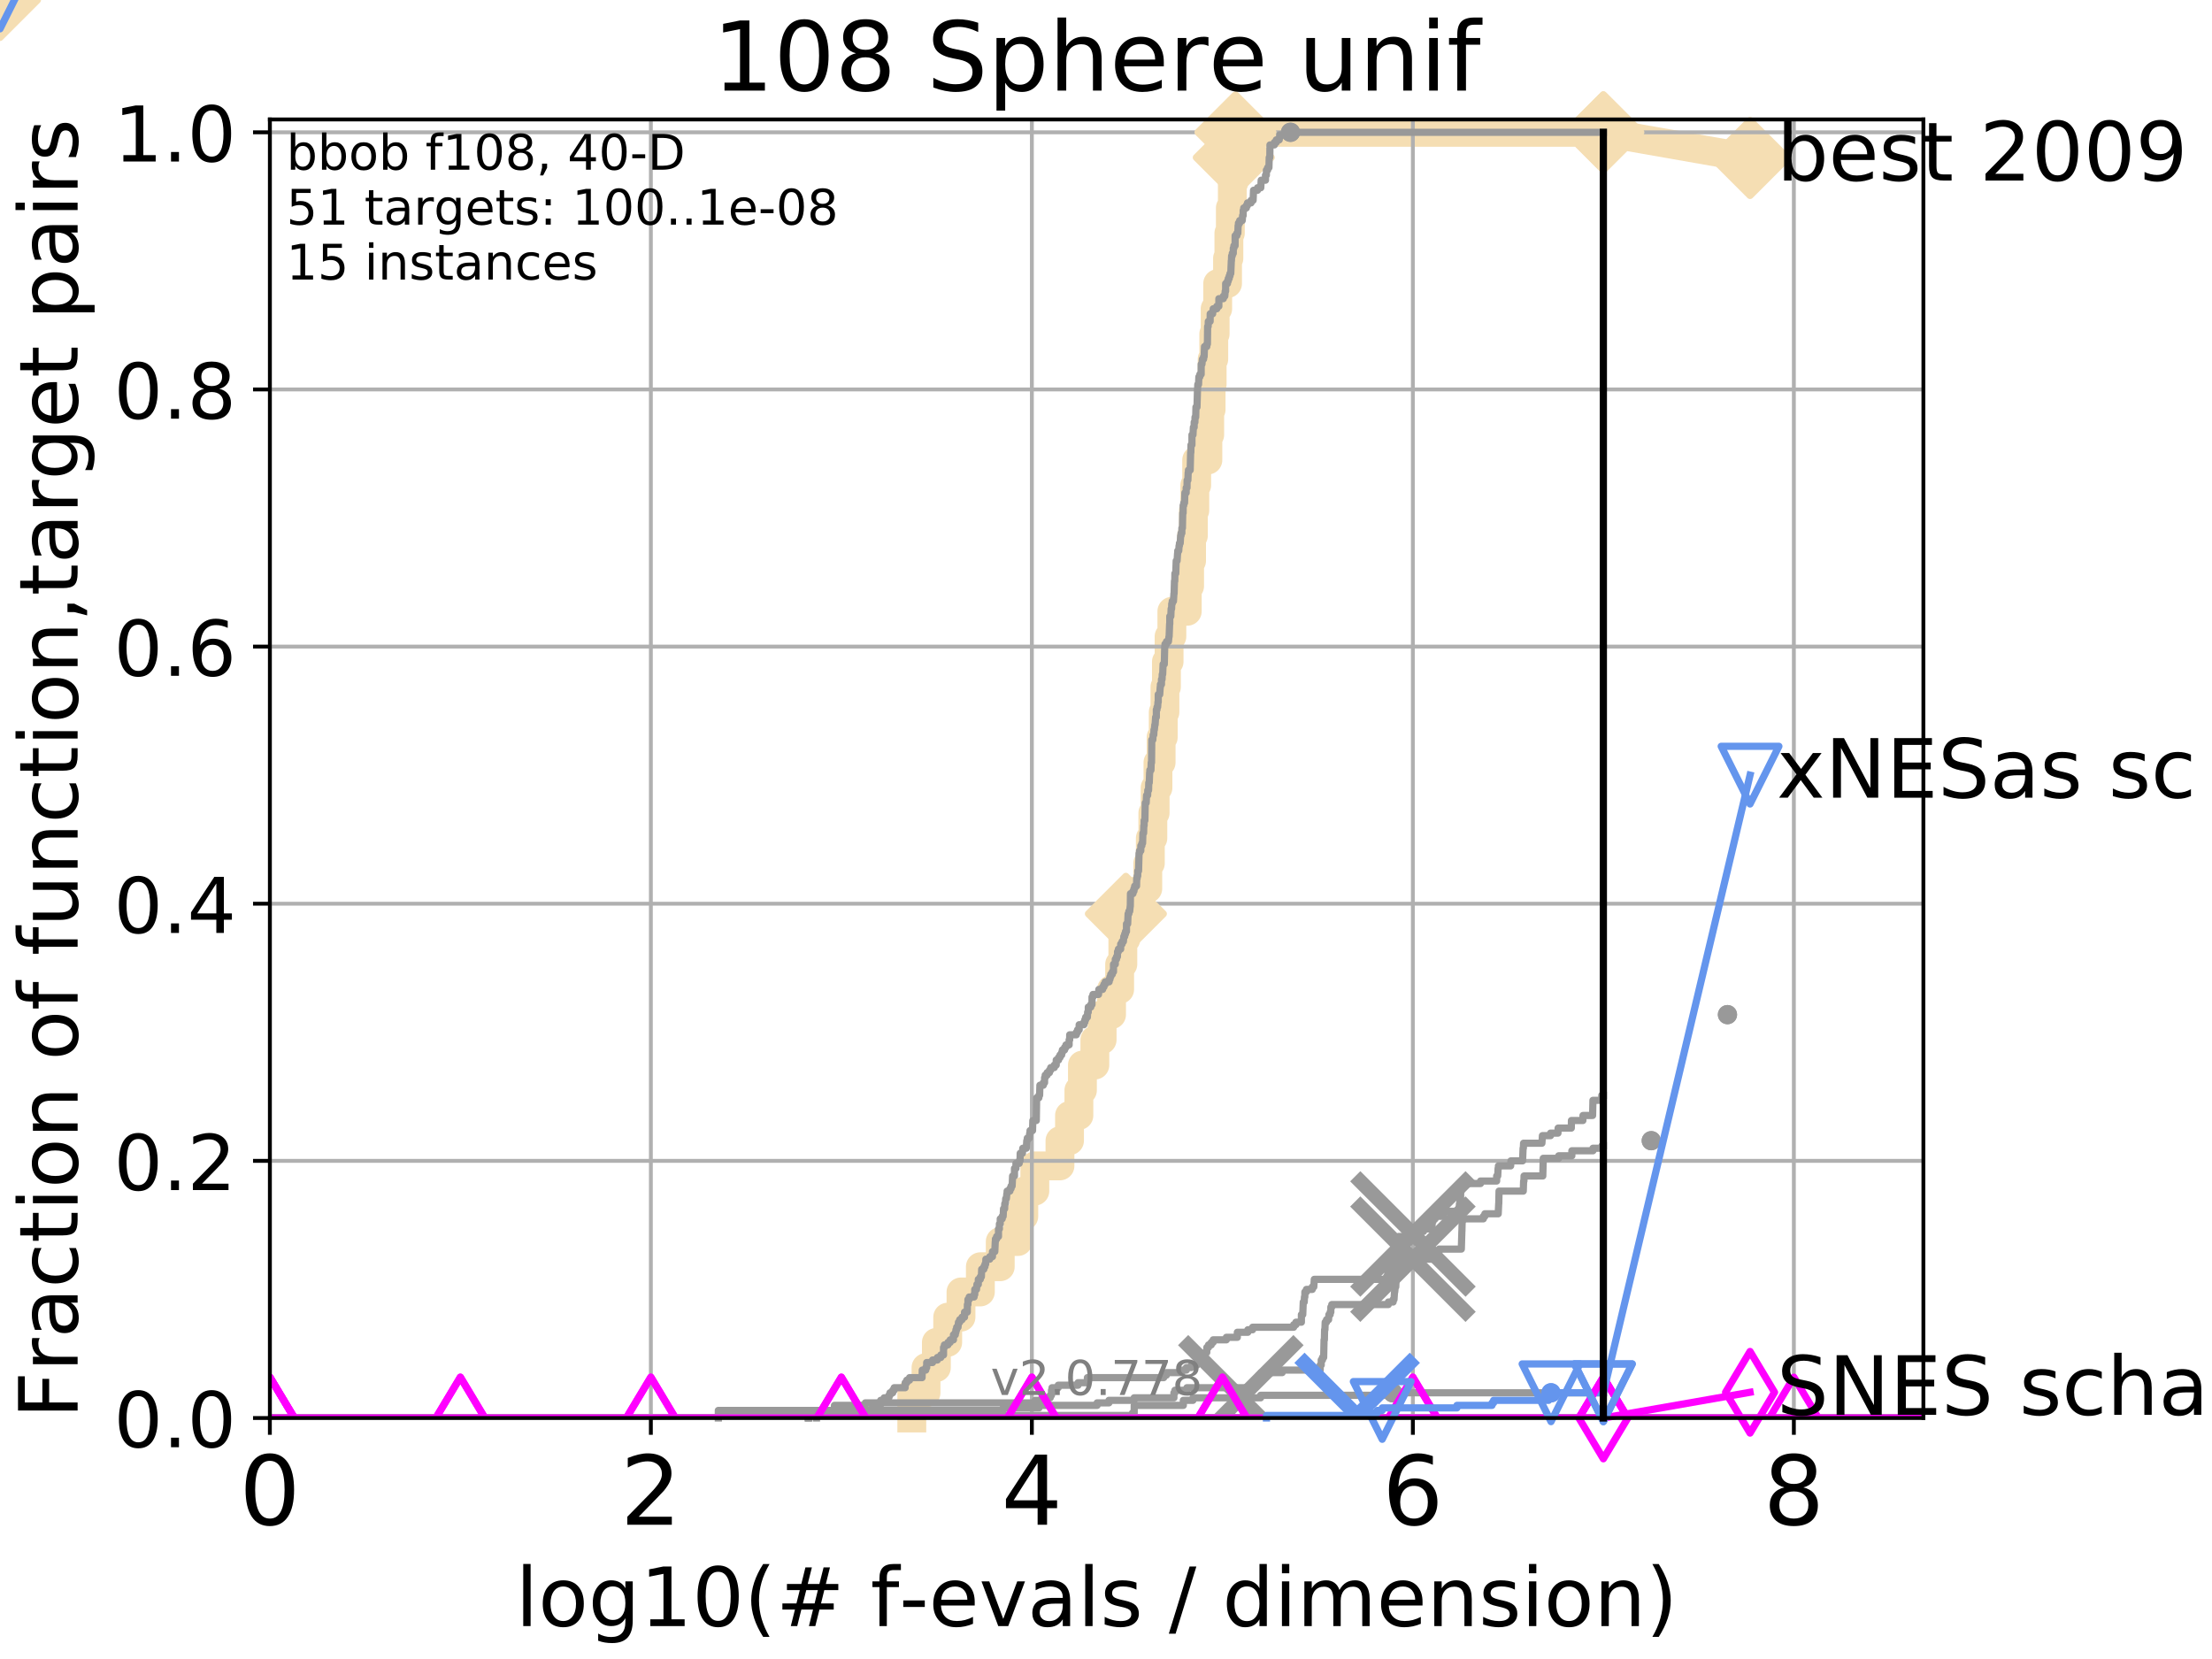 <?xml version="1.0" encoding="utf-8" standalone="no"?>
<!DOCTYPE svg PUBLIC "-//W3C//DTD SVG 1.1//EN"
  "http://www.w3.org/Graphics/SVG/1.1/DTD/svg11.dtd">
<!-- Created with matplotlib (http://matplotlib.org/) -->
<svg height="345pt" version="1.1" viewBox="0 0 460 345" width="460pt" xmlns="http://www.w3.org/2000/svg" xmlns:xlink="http://www.w3.org/1999/xlink">
 <defs>
  <style type="text/css">
*{stroke-linecap:butt;stroke-linejoin:round;}
  </style>
 </defs>
 <g id="figure_1">
  <g id="patch_1">
   <path d="M 0 345.6 
L 460.8 345.6 
L 460.8 0 
L 0 0 
z
" style="fill:#ffffff;"/>
  </g>
  <g id="axes_1">
   <g id="patch_2">
    <path d="M 56.12 294.88 
L 399.984 294.88 
L 399.984 24.84 
L 56.12 24.84 
z
" style="fill:#ffffff;"/>
   </g>
   <g id="line2d_1">
    <path d="M 189.615 294.88 
L 189.615 289.638 
L 192.572 289.638 
L 192.572 284.395 
L 194.725 284.395 
L 194.725 279.153 
L 197.082 279.153 
L 197.082 273.91 
L 199.844 273.91 
L 199.844 268.668 
L 203.873 268.668 
L 203.873 263.425 
L 208.006 263.425 
L 208.006 258.183 
L 211.688 258.183 
L 211.688 252.94 
L 212.903 252.94 
L 212.903 247.698 
L 215.199 247.698 
L 215.199 242.455 
L 220.426 242.455 
L 220.426 237.213 
L 222.411 237.213 
L 222.411 231.97 
L 224.362 231.97 
L 224.362 226.728 
L 225.098 226.728 
L 225.098 221.485 
L 227.683 221.485 
L 227.683 216.243 
L 229.194 216.243 
L 229.194 211 
L 231.152 211 
L 231.152 205.758 
L 232.836 205.758 
L 232.836 200.515 
L 233.501 200.515 
L 233.501 195.273 
L 234.133 195.273 
L 234.133 190.03 
L 237.266 190.03 
L 237.266 184.788 
L 238.689 184.788 
L 238.689 179.546 
L 239.218 179.546 
L 239.218 174.303 
L 239.743 174.303 
L 239.743 169.061 
L 240.217 169.061 
L 240.217 163.818 
L 240.804 163.818 
L 240.804 158.576 
L 241.461 158.576 
L 241.461 153.333 
L 241.904 153.333 
L 241.904 148.091 
L 242.256 148.091 
L 242.256 142.848 
L 242.566 142.848 
L 242.566 137.606 
L 243.12 137.606 
L 243.12 132.363 
L 243.699 132.363 
L 243.699 127.121 
L 246.9 127.121 
L 246.9 121.878 
L 247.385 121.878 
L 247.385 116.636 
L 247.793 116.636 
L 247.793 111.393 
L 248.169 111.393 
L 248.169 106.151 
L 248.469 106.151 
L 248.469 100.908 
L 248.857 100.908 
L 248.857 95.666 
L 251.185 95.666 
L 251.185 90.423 
L 251.567 90.423 
L 251.567 85.181 
L 251.859 85.181 
L 251.859 79.938 
L 252.074 79.938 
L 252.074 74.696 
L 252.41 74.696 
L 252.41 69.453 
L 252.697 69.453 
L 252.697 64.211 
L 253.227 64.211 
L 253.227 58.969 
L 255.275 58.969 
L 255.275 53.726 
L 255.555 53.726 
L 255.555 48.484 
L 255.86 48.484 
L 255.86 43.241 
L 256.274 43.241 
L 256.274 37.999 
L 256.572 37.999 
L 256.572 32.756 
L 256.925 32.756 
L 256.925 27.514 
L 333.43 27.514 
" style="fill:none;stroke:#f5deb3;stroke-linecap:square;stroke-width:6;"/>
   </g>
   <g id="line2d_2">
    <path d="M 0 0 
" style="fill:none;stroke:#f5deb3;stroke-linecap:square;stroke-width:6;"/>
    <defs>
     <path d="M -0 7.778 
L 7.778 0 
L 0 -7.778 
L -7.778 -0 
z
" id="m76dd8f1966" style="stroke:#f5deb3;stroke-linejoin:miter;stroke-width:1.5;"/>
    </defs>
    <g>
     <use style="fill:#f5deb3;stroke:#f5deb3;stroke-linejoin:miter;stroke-width:1.5;" x="0" xlink:href="#m76dd8f1966" y="0"/>
    </g>
   </g>
   <g id="line2d_3">
    <path d="M 333.43 27.514 
L 363.934 32.861 
" style="fill:none;stroke:#f5deb3;stroke-linecap:square;stroke-width:6;"/>
    <g>
     <use style="fill:#f5deb3;stroke:#f5deb3;stroke-linejoin:miter;stroke-width:1.5;" x="333.43" xlink:href="#m76dd8f1966" y="27.514"/>
     <use style="fill:#f5deb3;stroke:#f5deb3;stroke-linejoin:miter;stroke-width:1.5;" x="363.934" xlink:href="#m76dd8f1966" y="32.861"/>
    </g>
   </g>
   <g id="matplotlib.axis_1">
    <g id="xtick_1">
     <g id="line2d_4">
      <path clip-path="url(#paeca5b520e)" d="M 56.12 294.88 
L 56.12 24.84 
" style="fill:none;stroke:#b0b0b0;stroke-linecap:square;stroke-width:0.8;"/>
     </g>
     <g id="line2d_5">
      <defs>
       <path d="M 0 0 
L 0 3.5 
" id="m7da6ab3d0f" style="stroke:#000000;stroke-width:0.8;"/>
      </defs>
      <g>
       <use style="stroke:#000000;stroke-width:0.8;" x="56.12" xlink:href="#m7da6ab3d0f" y="294.88"/>
      </g>
     </g>
     <g id="text_1">
      <!-- 0 -->
      <defs>
       <path d="M 31.781 66.406 
Q 24.172 66.406 20.328 58.906 
Q 16.5 51.422 16.5 36.375 
Q 16.5 21.391 20.328 13.891 
Q 24.172 6.391 31.781 6.391 
Q 39.453 6.391 43.281 13.891 
Q 47.125 21.391 47.125 36.375 
Q 47.125 51.422 43.281 58.906 
Q 39.453 66.406 31.781 66.406 
z
M 31.781 74.219 
Q 44.047 74.219 50.516 64.516 
Q 56.984 54.828 56.984 36.375 
Q 56.984 17.969 50.516 8.266 
Q 44.047 -1.422 31.781 -1.422 
Q 19.531 -1.422 13.062 8.266 
Q 6.594 17.969 6.594 36.375 
Q 6.594 54.828 13.062 64.516 
Q 19.531 74.219 31.781 74.219 
z
" id="DejaVuSans-30"/>
      </defs>
      <g transform="translate(49.758 317.077)scale(0.2 -0.2)">
       <use xlink:href="#DejaVuSans-30"/>
      </g>
     </g>
    </g>
    <g id="xtick_2">
     <g id="line2d_6">
      <path clip-path="url(#paeca5b520e)" d="M 135.351 294.88 
L 135.351 24.84 
" style="fill:none;stroke:#b0b0b0;stroke-linecap:square;stroke-width:0.8;"/>
     </g>
     <g id="line2d_7">
      <g>
       <use style="stroke:#000000;stroke-width:0.8;" x="135.351" xlink:href="#m7da6ab3d0f" y="294.88"/>
      </g>
     </g>
     <g id="text_2">
      <!-- 2 -->
      <defs>
       <path d="M 19.188 8.297 
L 53.609 8.297 
L 53.609 0 
L 7.328 0 
L 7.328 8.297 
Q 12.938 14.109 22.625 23.891 
Q 32.328 33.688 34.812 36.531 
Q 39.547 41.844 41.422 45.531 
Q 43.312 49.219 43.312 52.781 
Q 43.312 58.594 39.234 62.25 
Q 35.156 65.922 28.609 65.922 
Q 23.969 65.922 18.812 64.312 
Q 13.672 62.703 7.812 59.422 
L 7.812 69.391 
Q 13.766 71.781 18.938 73 
Q 24.125 74.219 28.422 74.219 
Q 39.75 74.219 46.484 68.547 
Q 53.219 62.891 53.219 53.422 
Q 53.219 48.922 51.531 44.891 
Q 49.859 40.875 45.406 35.406 
Q 44.188 33.984 37.641 27.219 
Q 31.109 20.453 19.188 8.297 
z
" id="DejaVuSans-32"/>
      </defs>
      <g transform="translate(128.989 317.077)scale(0.2 -0.2)">
       <use xlink:href="#DejaVuSans-32"/>
      </g>
     </g>
    </g>
    <g id="xtick_3">
     <g id="line2d_8">
      <path clip-path="url(#paeca5b520e)" d="M 214.583 294.88 
L 214.583 24.84 
" style="fill:none;stroke:#b0b0b0;stroke-linecap:square;stroke-width:0.8;"/>
     </g>
     <g id="line2d_9">
      <g>
       <use style="stroke:#000000;stroke-width:0.8;" x="214.583" xlink:href="#m7da6ab3d0f" y="294.88"/>
      </g>
     </g>
     <g id="text_3">
      <!-- 4 -->
      <defs>
       <path d="M 37.797 64.312 
L 12.891 25.391 
L 37.797 25.391 
z
M 35.203 72.906 
L 47.609 72.906 
L 47.609 25.391 
L 58.016 25.391 
L 58.016 17.188 
L 47.609 17.188 
L 47.609 0 
L 37.797 0 
L 37.797 17.188 
L 4.891 17.188 
L 4.891 26.703 
z
" id="DejaVuSans-34"/>
      </defs>
      <g transform="translate(208.22 317.077)scale(0.2 -0.2)">
       <use xlink:href="#DejaVuSans-34"/>
      </g>
     </g>
    </g>
    <g id="xtick_4">
     <g id="line2d_10">
      <path clip-path="url(#paeca5b520e)" d="M 293.814 294.88 
L 293.814 24.84 
" style="fill:none;stroke:#b0b0b0;stroke-linecap:square;stroke-width:0.8;"/>
     </g>
     <g id="line2d_11">
      <g>
       <use style="stroke:#000000;stroke-width:0.8;" x="293.814" xlink:href="#m7da6ab3d0f" y="294.88"/>
      </g>
     </g>
     <g id="text_4">
      <!-- 6 -->
      <defs>
       <path d="M 33.016 40.375 
Q 26.375 40.375 22.484 35.828 
Q 18.609 31.297 18.609 23.391 
Q 18.609 15.531 22.484 10.953 
Q 26.375 6.391 33.016 6.391 
Q 39.656 6.391 43.531 10.953 
Q 47.406 15.531 47.406 23.391 
Q 47.406 31.297 43.531 35.828 
Q 39.656 40.375 33.016 40.375 
z
M 52.594 71.297 
L 52.594 62.312 
Q 48.875 64.062 45.094 64.984 
Q 41.312 65.922 37.594 65.922 
Q 27.828 65.922 22.672 59.328 
Q 17.531 52.734 16.797 39.406 
Q 19.672 43.656 24.016 45.922 
Q 28.375 48.188 33.594 48.188 
Q 44.578 48.188 50.953 41.516 
Q 57.328 34.859 57.328 23.391 
Q 57.328 12.156 50.688 5.359 
Q 44.047 -1.422 33.016 -1.422 
Q 20.359 -1.422 13.672 8.266 
Q 6.984 17.969 6.984 36.375 
Q 6.984 53.656 15.188 63.938 
Q 23.391 74.219 37.203 74.219 
Q 40.922 74.219 44.703 73.484 
Q 48.484 72.75 52.594 71.297 
z
" id="DejaVuSans-36"/>
      </defs>
      <g transform="translate(287.452 317.077)scale(0.2 -0.2)">
       <use xlink:href="#DejaVuSans-36"/>
      </g>
     </g>
    </g>
    <g id="xtick_5">
     <g id="line2d_12">
      <path clip-path="url(#paeca5b520e)" d="M 373.045 294.88 
L 373.045 24.84 
" style="fill:none;stroke:#b0b0b0;stroke-linecap:square;stroke-width:0.8;"/>
     </g>
     <g id="line2d_13">
      <g>
       <use style="stroke:#000000;stroke-width:0.8;" x="373.045" xlink:href="#m7da6ab3d0f" y="294.88"/>
      </g>
     </g>
     <g id="text_5">
      <!-- 8 -->
      <defs>
       <path d="M 31.781 34.625 
Q 24.75 34.625 20.719 30.859 
Q 16.703 27.094 16.703 20.516 
Q 16.703 13.922 20.719 10.156 
Q 24.75 6.391 31.781 6.391 
Q 38.812 6.391 42.859 10.172 
Q 46.922 13.969 46.922 20.516 
Q 46.922 27.094 42.891 30.859 
Q 38.875 34.625 31.781 34.625 
z
M 21.922 38.812 
Q 15.578 40.375 12.031 44.719 
Q 8.5 49.078 8.5 55.328 
Q 8.5 64.062 14.719 69.141 
Q 20.953 74.219 31.781 74.219 
Q 42.672 74.219 48.875 69.141 
Q 55.078 64.062 55.078 55.328 
Q 55.078 49.078 51.531 44.719 
Q 48 40.375 41.703 38.812 
Q 48.828 37.156 52.797 32.312 
Q 56.781 27.484 56.781 20.516 
Q 56.781 9.906 50.312 4.234 
Q 43.844 -1.422 31.781 -1.422 
Q 19.734 -1.422 13.25 4.234 
Q 6.781 9.906 6.781 20.516 
Q 6.781 27.484 10.781 32.312 
Q 14.797 37.156 21.922 38.812 
z
M 18.312 54.391 
Q 18.312 48.734 21.844 45.562 
Q 25.391 42.391 31.781 42.391 
Q 38.141 42.391 41.719 45.562 
Q 45.312 48.734 45.312 54.391 
Q 45.312 60.062 41.719 63.234 
Q 38.141 66.406 31.781 66.406 
Q 25.391 66.406 21.844 63.234 
Q 18.312 60.062 18.312 54.391 
z
" id="DejaVuSans-38"/>
      </defs>
      <g transform="translate(366.683 317.077)scale(0.2 -0.2)">
       <use xlink:href="#DejaVuSans-38"/>
      </g>
     </g>
    </g>
    <g id="text_6">
     <!-- log10(# f-evals / dimension) -->
     <defs>
      <path d="M 9.422 75.984 
L 18.406 75.984 
L 18.406 0 
L 9.422 0 
z
" id="DejaVuSans-6c"/>
      <path d="M 30.609 48.391 
Q 23.391 48.391 19.188 42.75 
Q 14.984 37.109 14.984 27.297 
Q 14.984 17.484 19.156 11.844 
Q 23.344 6.203 30.609 6.203 
Q 37.797 6.203 41.984 11.859 
Q 46.188 17.531 46.188 27.297 
Q 46.188 37.016 41.984 42.703 
Q 37.797 48.391 30.609 48.391 
z
M 30.609 56 
Q 42.328 56 49.016 48.375 
Q 55.719 40.766 55.719 27.297 
Q 55.719 13.875 49.016 6.219 
Q 42.328 -1.422 30.609 -1.422 
Q 18.844 -1.422 12.172 6.219 
Q 5.516 13.875 5.516 27.297 
Q 5.516 40.766 12.172 48.375 
Q 18.844 56 30.609 56 
z
" id="DejaVuSans-6f"/>
      <path d="M 45.406 27.984 
Q 45.406 37.75 41.375 43.109 
Q 37.359 48.484 30.078 48.484 
Q 22.859 48.484 18.828 43.109 
Q 14.797 37.75 14.797 27.984 
Q 14.797 18.266 18.828 12.891 
Q 22.859 7.516 30.078 7.516 
Q 37.359 7.516 41.375 12.891 
Q 45.406 18.266 45.406 27.984 
z
M 54.391 6.781 
Q 54.391 -7.172 48.188 -13.984 
Q 42 -20.797 29.203 -20.797 
Q 24.469 -20.797 20.266 -20.094 
Q 16.062 -19.391 12.109 -17.922 
L 12.109 -9.188 
Q 16.062 -11.328 19.922 -12.344 
Q 23.781 -13.375 27.781 -13.375 
Q 36.625 -13.375 41.016 -8.766 
Q 45.406 -4.156 45.406 5.172 
L 45.406 9.625 
Q 42.625 4.781 38.281 2.391 
Q 33.938 0 27.875 0 
Q 17.828 0 11.672 7.656 
Q 5.516 15.328 5.516 27.984 
Q 5.516 40.672 11.672 48.328 
Q 17.828 56 27.875 56 
Q 33.938 56 38.281 53.609 
Q 42.625 51.219 45.406 46.391 
L 45.406 54.688 
L 54.391 54.688 
z
" id="DejaVuSans-67"/>
      <path d="M 12.406 8.297 
L 28.516 8.297 
L 28.516 63.922 
L 10.984 60.406 
L 10.984 69.391 
L 28.422 72.906 
L 38.281 72.906 
L 38.281 8.297 
L 54.391 8.297 
L 54.391 0 
L 12.406 0 
z
" id="DejaVuSans-31"/>
      <path d="M 31 75.875 
Q 24.469 64.656 21.281 53.656 
Q 18.109 42.672 18.109 31.391 
Q 18.109 20.125 21.312 9.062 
Q 24.516 -2 31 -13.188 
L 23.188 -13.188 
Q 15.875 -1.703 12.234 9.375 
Q 8.594 20.453 8.594 31.391 
Q 8.594 42.281 12.203 53.312 
Q 15.828 64.359 23.188 75.875 
z
" id="DejaVuSans-28"/>
      <path d="M 51.125 44 
L 36.922 44 
L 32.812 27.688 
L 47.125 27.688 
z
M 43.797 71.781 
L 38.719 51.516 
L 52.984 51.516 
L 58.109 71.781 
L 65.922 71.781 
L 60.891 51.516 
L 76.125 51.516 
L 76.125 44 
L 58.984 44 
L 54.984 27.688 
L 70.516 27.688 
L 70.516 20.219 
L 53.078 20.219 
L 48 0 
L 40.188 0 
L 45.219 20.219 
L 30.906 20.219 
L 25.875 0 
L 18.016 0 
L 23.094 20.219 
L 7.719 20.219 
L 7.719 27.688 
L 24.906 27.688 
L 29 44 
L 13.281 44 
L 13.281 51.516 
L 30.906 51.516 
L 35.891 71.781 
z
" id="DejaVuSans-23"/>
      <path id="DejaVuSans-20"/>
      <path d="M 37.109 75.984 
L 37.109 68.5 
L 28.516 68.5 
Q 23.688 68.5 21.797 66.547 
Q 19.922 64.594 19.922 59.516 
L 19.922 54.688 
L 34.719 54.688 
L 34.719 47.703 
L 19.922 47.703 
L 19.922 0 
L 10.891 0 
L 10.891 47.703 
L 2.297 47.703 
L 2.297 54.688 
L 10.891 54.688 
L 10.891 58.5 
Q 10.891 67.625 15.141 71.797 
Q 19.391 75.984 28.609 75.984 
z
" id="DejaVuSans-66"/>
      <path d="M 4.891 31.391 
L 31.203 31.391 
L 31.203 23.391 
L 4.891 23.391 
z
" id="DejaVuSans-2d"/>
      <path d="M 56.203 29.594 
L 56.203 25.203 
L 14.891 25.203 
Q 15.484 15.922 20.484 11.062 
Q 25.484 6.203 34.422 6.203 
Q 39.594 6.203 44.453 7.469 
Q 49.312 8.734 54.109 11.281 
L 54.109 2.781 
Q 49.266 0.734 44.188 -0.344 
Q 39.109 -1.422 33.891 -1.422 
Q 20.797 -1.422 13.156 6.188 
Q 5.516 13.812 5.516 26.812 
Q 5.516 40.234 12.766 48.109 
Q 20.016 56 32.328 56 
Q 43.359 56 49.781 48.891 
Q 56.203 41.797 56.203 29.594 
z
M 47.219 32.234 
Q 47.125 39.594 43.094 43.984 
Q 39.062 48.391 32.422 48.391 
Q 24.906 48.391 20.391 44.141 
Q 15.875 39.891 15.188 32.172 
z
" id="DejaVuSans-65"/>
      <path d="M 2.984 54.688 
L 12.5 54.688 
L 29.594 8.797 
L 46.688 54.688 
L 56.203 54.688 
L 35.688 0 
L 23.484 0 
z
" id="DejaVuSans-76"/>
      <path d="M 34.281 27.484 
Q 23.391 27.484 19.188 25 
Q 14.984 22.516 14.984 16.5 
Q 14.984 11.719 18.141 8.906 
Q 21.297 6.109 26.703 6.109 
Q 34.188 6.109 38.703 11.406 
Q 43.219 16.703 43.219 25.484 
L 43.219 27.484 
z
M 52.203 31.203 
L 52.203 0 
L 43.219 0 
L 43.219 8.297 
Q 40.141 3.328 35.547 0.953 
Q 30.953 -1.422 24.312 -1.422 
Q 15.922 -1.422 10.953 3.297 
Q 6 8.016 6 15.922 
Q 6 25.141 12.172 29.828 
Q 18.359 34.516 30.609 34.516 
L 43.219 34.516 
L 43.219 35.406 
Q 43.219 41.609 39.141 45 
Q 35.062 48.391 27.688 48.391 
Q 23 48.391 18.547 47.266 
Q 14.109 46.141 10.016 43.891 
L 10.016 52.203 
Q 14.938 54.109 19.578 55.047 
Q 24.219 56 28.609 56 
Q 40.484 56 46.344 49.844 
Q 52.203 43.703 52.203 31.203 
z
" id="DejaVuSans-61"/>
      <path d="M 44.281 53.078 
L 44.281 44.578 
Q 40.484 46.531 36.375 47.5 
Q 32.281 48.484 27.875 48.484 
Q 21.188 48.484 17.844 46.438 
Q 14.5 44.391 14.5 40.281 
Q 14.5 37.156 16.891 35.375 
Q 19.281 33.594 26.516 31.984 
L 29.594 31.297 
Q 39.156 29.25 43.188 25.516 
Q 47.219 21.781 47.219 15.094 
Q 47.219 7.469 41.188 3.016 
Q 35.156 -1.422 24.609 -1.422 
Q 20.219 -1.422 15.453 -0.562 
Q 10.688 0.297 5.422 2 
L 5.422 11.281 
Q 10.406 8.688 15.234 7.391 
Q 20.062 6.109 24.812 6.109 
Q 31.156 6.109 34.562 8.281 
Q 37.984 10.453 37.984 14.406 
Q 37.984 18.062 35.516 20.016 
Q 33.062 21.969 24.703 23.781 
L 21.578 24.516 
Q 13.234 26.266 9.516 29.906 
Q 5.812 33.547 5.812 39.891 
Q 5.812 47.609 11.281 51.797 
Q 16.75 56 26.812 56 
Q 31.781 56 36.172 55.266 
Q 40.578 54.547 44.281 53.078 
z
" id="DejaVuSans-73"/>
      <path d="M 25.391 72.906 
L 33.688 72.906 
L 8.297 -9.281 
L 0 -9.281 
z
" id="DejaVuSans-2f"/>
      <path d="M 45.406 46.391 
L 45.406 75.984 
L 54.391 75.984 
L 54.391 0 
L 45.406 0 
L 45.406 8.203 
Q 42.578 3.328 38.25 0.953 
Q 33.938 -1.422 27.875 -1.422 
Q 17.969 -1.422 11.734 6.484 
Q 5.516 14.406 5.516 27.297 
Q 5.516 40.188 11.734 48.094 
Q 17.969 56 27.875 56 
Q 33.938 56 38.25 53.625 
Q 42.578 51.266 45.406 46.391 
z
M 14.797 27.297 
Q 14.797 17.391 18.875 11.75 
Q 22.953 6.109 30.078 6.109 
Q 37.203 6.109 41.297 11.75 
Q 45.406 17.391 45.406 27.297 
Q 45.406 37.203 41.297 42.844 
Q 37.203 48.484 30.078 48.484 
Q 22.953 48.484 18.875 42.844 
Q 14.797 37.203 14.797 27.297 
z
" id="DejaVuSans-64"/>
      <path d="M 9.422 54.688 
L 18.406 54.688 
L 18.406 0 
L 9.422 0 
z
M 9.422 75.984 
L 18.406 75.984 
L 18.406 64.594 
L 9.422 64.594 
z
" id="DejaVuSans-69"/>
      <path d="M 52 44.188 
Q 55.375 50.25 60.062 53.125 
Q 64.75 56 71.094 56 
Q 79.641 56 84.281 50.016 
Q 88.922 44.047 88.922 33.016 
L 88.922 0 
L 79.891 0 
L 79.891 32.719 
Q 79.891 40.578 77.094 44.375 
Q 74.312 48.188 68.609 48.188 
Q 61.625 48.188 57.562 43.547 
Q 53.516 38.922 53.516 30.906 
L 53.516 0 
L 44.484 0 
L 44.484 32.719 
Q 44.484 40.625 41.703 44.406 
Q 38.922 48.188 33.109 48.188 
Q 26.219 48.188 22.156 43.531 
Q 18.109 38.875 18.109 30.906 
L 18.109 0 
L 9.078 0 
L 9.078 54.688 
L 18.109 54.688 
L 18.109 46.188 
Q 21.188 51.219 25.484 53.609 
Q 29.781 56 35.688 56 
Q 41.656 56 45.828 52.969 
Q 50 49.953 52 44.188 
z
" id="DejaVuSans-6d"/>
      <path d="M 54.891 33.016 
L 54.891 0 
L 45.906 0 
L 45.906 32.719 
Q 45.906 40.484 42.875 44.328 
Q 39.844 48.188 33.797 48.188 
Q 26.516 48.188 22.312 43.547 
Q 18.109 38.922 18.109 30.906 
L 18.109 0 
L 9.078 0 
L 9.078 54.688 
L 18.109 54.688 
L 18.109 46.188 
Q 21.344 51.125 25.703 53.562 
Q 30.078 56 35.797 56 
Q 45.219 56 50.047 50.172 
Q 54.891 44.344 54.891 33.016 
z
" id="DejaVuSans-6e"/>
      <path d="M 8.016 75.875 
L 15.828 75.875 
Q 23.141 64.359 26.781 53.312 
Q 30.422 42.281 30.422 31.391 
Q 30.422 20.453 26.781 9.375 
Q 23.141 -1.703 15.828 -13.188 
L 8.016 -13.188 
Q 14.5 -2 17.703 9.062 
Q 20.906 20.125 20.906 31.391 
Q 20.906 42.672 17.703 53.656 
Q 14.5 64.656 8.016 75.875 
z
" id="DejaVuSans-29"/>
     </defs>
     <g transform="translate(107.211 338.154)scale(0.17 -0.17)">
      <use xlink:href="#DejaVuSans-6c"/>
      <use x="27.783" xlink:href="#DejaVuSans-6f"/>
      <use x="88.965" xlink:href="#DejaVuSans-67"/>
      <use x="152.441" xlink:href="#DejaVuSans-31"/>
      <use x="216.064" xlink:href="#DejaVuSans-30"/>
      <use x="279.688" xlink:href="#DejaVuSans-28"/>
      <use x="318.701" xlink:href="#DejaVuSans-23"/>
      <use x="402.49" xlink:href="#DejaVuSans-20"/>
      <use x="434.277" xlink:href="#DejaVuSans-66"/>
      <use x="469.404" xlink:href="#DejaVuSans-2d"/>
      <use x="505.488" xlink:href="#DejaVuSans-65"/>
      <use x="567.012" xlink:href="#DejaVuSans-76"/>
      <use x="626.191" xlink:href="#DejaVuSans-61"/>
      <use x="687.471" xlink:href="#DejaVuSans-6c"/>
      <use x="715.254" xlink:href="#DejaVuSans-73"/>
      <use x="767.354" xlink:href="#DejaVuSans-20"/>
      <use x="799.141" xlink:href="#DejaVuSans-2f"/>
      <use x="832.832" xlink:href="#DejaVuSans-20"/>
      <use x="864.619" xlink:href="#DejaVuSans-64"/>
      <use x="928.096" xlink:href="#DejaVuSans-69"/>
      <use x="955.879" xlink:href="#DejaVuSans-6d"/>
      <use x="1053.291" xlink:href="#DejaVuSans-65"/>
      <use x="1114.814" xlink:href="#DejaVuSans-6e"/>
      <use x="1178.193" xlink:href="#DejaVuSans-73"/>
      <use x="1230.293" xlink:href="#DejaVuSans-69"/>
      <use x="1258.076" xlink:href="#DejaVuSans-6f"/>
      <use x="1319.258" xlink:href="#DejaVuSans-6e"/>
      <use x="1382.637" xlink:href="#DejaVuSans-29"/>
     </g>
    </g>
   </g>
   <g id="matplotlib.axis_2">
    <g id="ytick_1">
     <g id="line2d_14">
      <path clip-path="url(#paeca5b520e)" d="M 56.12 294.88 
L 399.984 294.88 
" style="fill:none;stroke:#b0b0b0;stroke-linecap:square;stroke-width:0.8;"/>
     </g>
     <g id="line2d_15">
      <defs>
       <path d="M 0 0 
L -3.5 0 
" id="m03d875e9af" style="stroke:#000000;stroke-width:0.8;"/>
      </defs>
      <g>
       <use style="stroke:#000000;stroke-width:0.8;" x="56.12" xlink:href="#m03d875e9af" y="294.88"/>
      </g>
     </g>
     <g id="text_7">
      <!-- 0.0 -->
      <defs>
       <path d="M 10.688 12.406 
L 21 12.406 
L 21 0 
L 10.688 0 
z
" id="DejaVuSans-2e"/>
      </defs>
      <g transform="translate(23.675 300.959)scale(0.16 -0.16)">
       <use xlink:href="#DejaVuSans-30"/>
       <use x="63.623" xlink:href="#DejaVuSans-2e"/>
       <use x="95.41" xlink:href="#DejaVuSans-30"/>
      </g>
     </g>
    </g>
    <g id="ytick_2">
     <g id="line2d_16">
      <path clip-path="url(#paeca5b520e)" d="M 56.12 241.407 
L 399.984 241.407 
" style="fill:none;stroke:#b0b0b0;stroke-linecap:square;stroke-width:0.8;"/>
     </g>
     <g id="line2d_17">
      <g>
       <use style="stroke:#000000;stroke-width:0.8;" x="56.12" xlink:href="#m03d875e9af" y="241.407"/>
      </g>
     </g>
     <g id="text_8">
      <!-- 0.2 -->
      <g transform="translate(23.675 247.485)scale(0.16 -0.16)">
       <use xlink:href="#DejaVuSans-30"/>
       <use x="63.623" xlink:href="#DejaVuSans-2e"/>
       <use x="95.41" xlink:href="#DejaVuSans-32"/>
      </g>
     </g>
    </g>
    <g id="ytick_3">
     <g id="line2d_18">
      <path clip-path="url(#paeca5b520e)" d="M 56.12 187.933 
L 399.984 187.933 
" style="fill:none;stroke:#b0b0b0;stroke-linecap:square;stroke-width:0.8;"/>
     </g>
     <g id="line2d_19">
      <g>
       <use style="stroke:#000000;stroke-width:0.8;" x="56.12" xlink:href="#m03d875e9af" y="187.933"/>
      </g>
     </g>
     <g id="text_9">
      <!-- 0.4 -->
      <g transform="translate(23.675 194.012)scale(0.16 -0.16)">
       <use xlink:href="#DejaVuSans-30"/>
       <use x="63.623" xlink:href="#DejaVuSans-2e"/>
       <use x="95.41" xlink:href="#DejaVuSans-34"/>
      </g>
     </g>
    </g>
    <g id="ytick_4">
     <g id="line2d_20">
      <path clip-path="url(#paeca5b520e)" d="M 56.12 134.46 
L 399.984 134.46 
" style="fill:none;stroke:#b0b0b0;stroke-linecap:square;stroke-width:0.8;"/>
     </g>
     <g id="line2d_21">
      <g>
       <use style="stroke:#000000;stroke-width:0.8;" x="56.12" xlink:href="#m03d875e9af" y="134.46"/>
      </g>
     </g>
     <g id="text_10">
      <!-- 0.6 -->
      <g transform="translate(23.675 140.539)scale(0.16 -0.16)">
       <use xlink:href="#DejaVuSans-30"/>
       <use x="63.623" xlink:href="#DejaVuSans-2e"/>
       <use x="95.41" xlink:href="#DejaVuSans-36"/>
      </g>
     </g>
    </g>
    <g id="ytick_5">
     <g id="line2d_22">
      <path clip-path="url(#paeca5b520e)" d="M 56.12 80.987 
L 399.984 80.987 
" style="fill:none;stroke:#b0b0b0;stroke-linecap:square;stroke-width:0.8;"/>
     </g>
     <g id="line2d_23">
      <g>
       <use style="stroke:#000000;stroke-width:0.8;" x="56.12" xlink:href="#m03d875e9af" y="80.987"/>
      </g>
     </g>
     <g id="text_11">
      <!-- 0.8 -->
      <g transform="translate(23.675 87.066)scale(0.16 -0.16)">
       <use xlink:href="#DejaVuSans-30"/>
       <use x="63.623" xlink:href="#DejaVuSans-2e"/>
       <use x="95.41" xlink:href="#DejaVuSans-38"/>
      </g>
     </g>
    </g>
    <g id="ytick_6">
     <g id="line2d_24">
      <path clip-path="url(#paeca5b520e)" d="M 56.12 27.514 
L 399.984 27.514 
" style="fill:none;stroke:#b0b0b0;stroke-linecap:square;stroke-width:0.8;"/>
     </g>
     <g id="line2d_25">
      <g>
       <use style="stroke:#000000;stroke-width:0.8;" x="56.12" xlink:href="#m03d875e9af" y="27.514"/>
      </g>
     </g>
     <g id="text_12">
      <!-- 1.0 -->
      <g transform="translate(23.675 33.592)scale(0.16 -0.16)">
       <use xlink:href="#DejaVuSans-31"/>
       <use x="63.623" xlink:href="#DejaVuSans-2e"/>
       <use x="95.41" xlink:href="#DejaVuSans-30"/>
      </g>
     </g>
    </g>
    <g id="text_13">
     <!-- Fraction of function,target pairs -->
     <defs>
      <path d="M 9.812 72.906 
L 51.703 72.906 
L 51.703 64.594 
L 19.672 64.594 
L 19.672 43.109 
L 48.578 43.109 
L 48.578 34.812 
L 19.672 34.812 
L 19.672 0 
L 9.812 0 
z
" id="DejaVuSans-46"/>
      <path d="M 41.109 46.297 
Q 39.594 47.172 37.812 47.578 
Q 36.031 48 33.891 48 
Q 26.266 48 22.188 43.047 
Q 18.109 38.094 18.109 28.812 
L 18.109 0 
L 9.078 0 
L 9.078 54.688 
L 18.109 54.688 
L 18.109 46.188 
Q 20.953 51.172 25.484 53.578 
Q 30.031 56 36.531 56 
Q 37.453 56 38.578 55.875 
Q 39.703 55.766 41.062 55.516 
z
" id="DejaVuSans-72"/>
      <path d="M 48.781 52.594 
L 48.781 44.188 
Q 44.969 46.297 41.141 47.344 
Q 37.312 48.391 33.406 48.391 
Q 24.656 48.391 19.812 42.844 
Q 14.984 37.312 14.984 27.297 
Q 14.984 17.281 19.812 11.734 
Q 24.656 6.203 33.406 6.203 
Q 37.312 6.203 41.141 7.25 
Q 44.969 8.297 48.781 10.406 
L 48.781 2.094 
Q 45.016 0.344 40.984 -0.531 
Q 36.969 -1.422 32.422 -1.422 
Q 20.062 -1.422 12.781 6.344 
Q 5.516 14.109 5.516 27.297 
Q 5.516 40.672 12.859 48.328 
Q 20.219 56 33.016 56 
Q 37.156 56 41.109 55.141 
Q 45.062 54.297 48.781 52.594 
z
" id="DejaVuSans-63"/>
      <path d="M 18.312 70.219 
L 18.312 54.688 
L 36.812 54.688 
L 36.812 47.703 
L 18.312 47.703 
L 18.312 18.016 
Q 18.312 11.328 20.141 9.422 
Q 21.969 7.516 27.594 7.516 
L 36.812 7.516 
L 36.812 0 
L 27.594 0 
Q 17.188 0 13.234 3.875 
Q 9.281 7.766 9.281 18.016 
L 9.281 47.703 
L 2.688 47.703 
L 2.688 54.688 
L 9.281 54.688 
L 9.281 70.219 
z
" id="DejaVuSans-74"/>
      <path d="M 8.5 21.578 
L 8.5 54.688 
L 17.484 54.688 
L 17.484 21.922 
Q 17.484 14.156 20.5 10.266 
Q 23.531 6.391 29.594 6.391 
Q 36.859 6.391 41.078 11.031 
Q 45.312 15.672 45.312 23.688 
L 45.312 54.688 
L 54.297 54.688 
L 54.297 0 
L 45.312 0 
L 45.312 8.406 
Q 42.047 3.422 37.719 1 
Q 33.406 -1.422 27.688 -1.422 
Q 18.266 -1.422 13.375 4.438 
Q 8.5 10.297 8.5 21.578 
z
M 31.109 56 
z
" id="DejaVuSans-75"/>
      <path d="M 11.719 12.406 
L 22.016 12.406 
L 22.016 4 
L 14.016 -11.625 
L 7.719 -11.625 
L 11.719 4 
z
" id="DejaVuSans-2c"/>
      <path d="M 18.109 8.203 
L 18.109 -20.797 
L 9.078 -20.797 
L 9.078 54.688 
L 18.109 54.688 
L 18.109 46.391 
Q 20.953 51.266 25.266 53.625 
Q 29.594 56 35.594 56 
Q 45.562 56 51.781 48.094 
Q 58.016 40.188 58.016 27.297 
Q 58.016 14.406 51.781 6.484 
Q 45.562 -1.422 35.594 -1.422 
Q 29.594 -1.422 25.266 0.953 
Q 20.953 3.328 18.109 8.203 
z
M 48.688 27.297 
Q 48.688 37.203 44.609 42.844 
Q 40.531 48.484 33.406 48.484 
Q 26.266 48.484 22.188 42.844 
Q 18.109 37.203 18.109 27.297 
Q 18.109 17.391 22.188 11.75 
Q 26.266 6.109 33.406 6.109 
Q 40.531 6.109 44.609 11.75 
Q 48.688 17.391 48.688 27.297 
z
" id="DejaVuSans-70"/>
     </defs>
     <g transform="translate(16.14 294.999)rotate(-90)scale(0.17 -0.17)">
      <use xlink:href="#DejaVuSans-46"/>
      <use x="57.41" xlink:href="#DejaVuSans-72"/>
      <use x="98.523" xlink:href="#DejaVuSans-61"/>
      <use x="159.803" xlink:href="#DejaVuSans-63"/>
      <use x="214.783" xlink:href="#DejaVuSans-74"/>
      <use x="253.992" xlink:href="#DejaVuSans-69"/>
      <use x="281.775" xlink:href="#DejaVuSans-6f"/>
      <use x="342.957" xlink:href="#DejaVuSans-6e"/>
      <use x="406.336" xlink:href="#DejaVuSans-20"/>
      <use x="438.123" xlink:href="#DejaVuSans-6f"/>
      <use x="499.305" xlink:href="#DejaVuSans-66"/>
      <use x="534.51" xlink:href="#DejaVuSans-20"/>
      <use x="566.297" xlink:href="#DejaVuSans-66"/>
      <use x="601.502" xlink:href="#DejaVuSans-75"/>
      <use x="664.881" xlink:href="#DejaVuSans-6e"/>
      <use x="728.26" xlink:href="#DejaVuSans-63"/>
      <use x="783.24" xlink:href="#DejaVuSans-74"/>
      <use x="822.449" xlink:href="#DejaVuSans-69"/>
      <use x="850.232" xlink:href="#DejaVuSans-6f"/>
      <use x="911.414" xlink:href="#DejaVuSans-6e"/>
      <use x="974.793" xlink:href="#DejaVuSans-2c"/>
      <use x="1006.58" xlink:href="#DejaVuSans-74"/>
      <use x="1045.789" xlink:href="#DejaVuSans-61"/>
      <use x="1107.068" xlink:href="#DejaVuSans-72"/>
      <use x="1148.166" xlink:href="#DejaVuSans-67"/>
      <use x="1211.643" xlink:href="#DejaVuSans-65"/>
      <use x="1273.166" xlink:href="#DejaVuSans-74"/>
      <use x="1312.375" xlink:href="#DejaVuSans-20"/>
      <use x="1344.162" xlink:href="#DejaVuSans-70"/>
      <use x="1407.639" xlink:href="#DejaVuSans-61"/>
      <use x="1468.918" xlink:href="#DejaVuSans-69"/>
      <use x="1496.701" xlink:href="#DejaVuSans-72"/>
      <use x="1537.814" xlink:href="#DejaVuSans-73"/>
     </g>
    </g>
   </g>
   <g id="line2d_26">
    <defs>
     <path d="M 0 1.5 
C 0.398 1.5 0.779 1.342 1.061 1.061 
C 1.342 0.779 1.5 0.398 1.5 0 
C 1.5 -0.398 1.342 -0.779 1.061 -1.061 
C 0.779 -1.342 0.398 -1.5 0 -1.5 
C -0.398 -1.5 -0.779 -1.342 -1.061 -1.061 
C -1.342 -0.779 -1.5 -0.398 -1.5 0 
C -1.5 0.398 -1.342 0.779 -1.061 1.061 
C -0.779 1.342 -0.398 1.5 0 1.5 
z
" id="m56adb0ed38" style="stroke:#f5deb3;"/>
    </defs>
    <g>
     <use style="fill:#f5deb3;stroke:#f5deb3;" x="256.925" xlink:href="#m56adb0ed38" y="27.514"/>
     <use style="fill:#f5deb3;stroke:#f5deb3;" x="256.925" xlink:href="#m56adb0ed38" y="27.514"/>
    </g>
   </g>
   <g id="line2d_27">
    <g>
     <use style="fill:#f5deb3;stroke:#f5deb3;stroke-linejoin:miter;stroke-width:1.5;" x="234.133" xlink:href="#m76dd8f1966" y="190.03"/>
     <use style="fill:#f5deb3;stroke:#f5deb3;stroke-linejoin:miter;stroke-width:1.5;" x="256.572" xlink:href="#m76dd8f1966" y="32.756"/>
     <use style="fill:#f5deb3;stroke:#f5deb3;stroke-linejoin:miter;stroke-width:1.5;" x="256.925" xlink:href="#m76dd8f1966" y="27.514"/>
     <use style="fill:#f5deb3;stroke:#f5deb3;stroke-linejoin:miter;stroke-width:1.5;" x="333.43" xlink:href="#m76dd8f1966" y="27.514"/>
    </g>
   </g>
   <g id="line2d_28">
    <defs>
     <path d="M 0 1.5 
C 0.398 1.5 0.779 1.342 1.061 1.061 
C 1.342 0.779 1.5 0.398 1.5 0 
C 1.5 -0.398 1.342 -0.779 1.061 -1.061 
C 0.779 -1.342 0.398 -1.5 0 -1.5 
C -0.398 -1.5 -0.779 -1.342 -1.061 -1.061 
C -1.342 -0.779 -1.5 -0.398 -1.5 0 
C -1.5 0.398 -1.342 0.779 -1.061 1.061 
C -0.779 1.342 -0.398 1.5 0 1.5 
z
" id="m30e2f1e838" style="stroke:#999999;"/>
    </defs>
    <g>
     <use style="fill:#999999;stroke:#999999;" x="289.622" xlink:href="#m30e2f1e838" y="289.638"/>
     <use style="fill:#999999;stroke:#999999;" x="289.622" xlink:href="#m30e2f1e838" y="289.638"/>
    </g>
   </g>
   <g id="line2d_29">
    <path d="M 168.062 294.88 
L 168.062 294.356 
L 235.506 294.356 
L 235.506 293.832 
L 235.866 293.832 
L 235.866 292.259 
L 246.083 292.259 
L 246.083 291.21 
L 248.078 291.21 
L 248.078 290.686 
L 262.149 290.686 
L 262.149 290.162 
L 289.622 290.162 
L 289.622 289.638 
L 333.43 289.638 
" style="fill:none;stroke:#999999;stroke-linecap:square;stroke-width:1.5;"/>
   </g>
   <g id="line2d_30"/>
   <g id="line2d_31">
    <path d="M 0 0 
" style="fill:none;stroke:#999999;stroke-linecap:square;stroke-width:1.5;"/>
   </g>
   <g id="line2d_32">
    <path clip-path="url(#paeca5b520e)" d="M 258.037 290.686 
" style="fill:none;stroke:#999999;stroke-linecap:square;stroke-width:1.5;"/>
    <defs>
     <path d="M -12 12 
L 12 -12 
M -12 -12 
L 12 12 
" id="ma4a3af76c8" style="stroke:#999999;stroke-width:3;"/>
    </defs>
    <g clip-path="url(#paeca5b520e)">
     <use style="fill:#999999;stroke:#999999;stroke-width:3;" x="258.037" xlink:href="#ma4a3af76c8" y="290.686"/>
    </g>
   </g>
   <g id="line2d_33">
    <g>
     <use style="fill:#999999;stroke:#999999;" x="359.237" xlink:href="#m30e2f1e838" y="211"/>
     <use style="fill:#999999;stroke:#999999;" x="359.237" xlink:href="#m30e2f1e838" y="211"/>
    </g>
   </g>
   <g id="line2d_34">
    <path d="M 168.163 294.88 
L 168.163 294.356 
L 168.634 294.356 
L 168.634 293.832 
L 172.532 293.832 
L 172.532 293.307 
L 173.528 293.307 
L 173.528 292.259 
L 179.953 292.259 
L 179.953 291.735 
L 215.26 291.735 
L 215.26 291.21 
L 216.677 291.21 
L 216.677 290.686 
L 218.398 290.686 
L 218.398 290.162 
L 218.661 290.162 
L 218.661 289.113 
L 218.774 289.113 
L 218.774 288.589 
L 220.062 288.589 
L 220.062 288.065 
L 224.189 288.065 
L 224.189 287.541 
L 226.132 287.541 
L 226.132 286.492 
L 242.002 286.492 
L 242.002 285.968 
L 242.572 285.968 
L 242.572 285.444 
L 245.76 285.444 
L 245.76 284.919 
L 246.709 284.919 
L 246.709 284.395 
L 247.767 284.395 
L 247.767 283.871 
L 248.927 283.871 
L 248.927 283.347 
L 249.683 283.347 
L 249.683 282.822 
L 249.807 282.822 
L 249.807 282.298 
L 250.595 282.298 
L 250.595 281.25 
L 250.957 281.25 
L 250.97 280.201 
L 251.319 280.201 
L 251.319 279.677 
L 251.888 279.677 
L 251.888 279.153 
L 252.289 279.153 
L 252.289 278.628 
L 255.029 278.628 
L 255.029 278.104 
L 257.311 278.104 
L 257.311 277.056 
L 259.494 277.056 
L 259.494 276.531 
L 260.481 276.531 
L 260.481 276.007 
L 269.026 276.007 
L 269.026 275.483 
L 269.493 275.483 
L 269.493 274.959 
L 270.634 274.959 
L 270.634 273.386 
L 270.914 273.386 
L 271.021 270.765 
L 271.225 270.765 
L 271.267 269.716 
L 271.352 269.716 
L 271.357 268.668 
L 271.673 268.668 
L 271.673 268.143 
L 272.896 268.143 
L 272.896 267.619 
L 273.215 267.619 
L 273.315 266.046 
L 288.309 266.046 
L 288.309 265.522 
L 288.578 265.522 
L 288.585 264.474 
L 289.022 264.474 
L 289.022 263.949 
L 289.254 263.949 
L 289.254 262.901 
L 289.451 262.901 
L 289.451 261.852 
L 289.581 261.852 
L 289.586 260.804 
L 289.709 260.804 
L 289.809 259.755 
L 289.944 259.755 
L 289.944 259.231 
L 290.158 259.231 
L 290.264 258.183 
L 290.695 258.183 
L 290.695 257.658 
L 290.873 257.658 
L 290.873 257.134 
L 292.912 257.134 
L 292.912 256.61 
L 295.38 256.61 
L 295.38 256.086 
L 296.029 256.086 
L 296.029 255.561 
L 297.778 255.561 
L 297.852 253.989 
L 298.029 253.989 
L 298.029 253.464 
L 298.446 253.464 
L 298.446 252.94 
L 300.148 252.94 
L 300.161 251.892 
L 303.402 251.892 
L 303.506 250.319 
L 303.595 250.319 
L 303.595 249.795 
L 303.74 249.795 
L 303.756 247.698 
L 303.856 247.698 
L 303.927 246.649 
L 304.023 246.649 
L 304.023 246.125 
L 307.883 246.125 
L 307.883 245.601 
L 311.239 245.601 
L 311.243 244.552 
L 311.462 244.552 
L 311.538 242.979 
L 311.606 242.979 
L 311.606 242.455 
L 314.15 242.455 
L 314.212 241.407 
L 316.628 241.407 
L 316.734 238.785 
L 316.792 238.785 
L 316.837 237.737 
L 320.652 237.737 
L 320.758 236.164 
L 322.445 236.164 
L 322.445 235.64 
L 323.989 235.64 
L 324.024 234.592 
L 326.765 234.592 
L 326.79 233.019 
L 329.17 233.019 
L 329.189 231.97 
L 331.191 231.97 
L 331.262 228.825 
L 333.076 228.825 
L 333.095 227.776 
L 333.43 227.776 
L 333.43 227.776 
" style="fill:none;stroke:#999999;stroke-linecap:square;stroke-width:1.5;"/>
   </g>
   <g id="line2d_35"/>
   <g id="line2d_36">
    <path d="M 0 0 
" style="fill:none;stroke:#999999;stroke-linecap:square;stroke-width:1.5;"/>
   </g>
   <g id="line2d_37">
    <path clip-path="url(#paeca5b520e)" d="M 293.83 256.61 
" style="fill:none;stroke:#999999;stroke-linecap:square;stroke-width:1.5;"/>
    <g clip-path="url(#paeca5b520e)">
     <use style="fill:#999999;stroke:#999999;stroke-width:3;" x="293.83" xlink:href="#ma4a3af76c8" y="256.61"/>
    </g>
   </g>
   <g id="line2d_38">
    <path clip-path="url(#paeca5b520e)" d="M 56.12 294.88 
L 56.12 294.88 
L 56.12 294.88 
L 56.12 294.88 
L 399.984 294.88 
" style="fill:none;stroke:#999999;stroke-linecap:square;stroke-width:1.5;"/>
   </g>
   <g id="line2d_39"/>
   <g id="line2d_40">
    <path clip-path="url(#paeca5b520e)" d="M 0 0 
" style="fill:none;stroke:#999999;stroke-linecap:square;stroke-width:1.5;"/>
   </g>
   <g id="line2d_41">
    <path clip-path="url(#paeca5b520e)" d="M 56.12 294.88 
L 56.12 294.88 
L 56.12 294.88 
L 56.12 294.88 
L 399.984 294.88 
" style="fill:none;stroke:#999999;stroke-linecap:square;stroke-width:1.5;"/>
   </g>
   <g id="line2d_42"/>
   <g id="line2d_43">
    <path clip-path="url(#paeca5b520e)" d="M 0 0 
" style="fill:none;stroke:#999999;stroke-linecap:square;stroke-width:1.5;"/>
   </g>
   <g id="line2d_44">
    <g>
     <use style="fill:#999999;stroke:#999999;" x="268.37" xlink:href="#m30e2f1e838" y="27.514"/>
     <use style="fill:#999999;stroke:#999999;" x="268.37" xlink:href="#m30e2f1e838" y="27.514"/>
    </g>
   </g>
   <g id="line2d_45">
    <path d="M 169.789 294.88 
L 169.789 294.356 
L 179.656 294.356 
L 179.674 293.307 
L 181.376 293.307 
L 181.376 292.783 
L 181.595 292.783 
L 181.595 292.259 
L 183.068 292.259 
L 183.138 291.21 
L 183.862 291.21 
L 183.862 290.686 
L 184.848 290.686 
L 184.848 290.162 
L 185.072 290.162 
L 185.072 289.638 
L 185.647 289.638 
L 185.647 289.113 
L 185.949 289.113 
L 185.949 288.589 
L 188.233 288.589 
L 188.244 287.541 
L 188.574 287.541 
L 188.574 287.016 
L 189.149 287.016 
L 189.149 286.492 
L 191.749 286.492 
L 191.789 284.919 
L 192.521 284.919 
L 192.521 284.395 
L 192.713 284.395 
L 192.713 283.347 
L 193.932 283.347 
L 193.932 282.822 
L 194.934 282.822 
L 194.934 282.298 
L 195.645 282.298 
L 195.645 281.774 
L 196.213 281.774 
L 196.213 280.201 
L 196.397 280.201 
L 196.397 279.677 
L 197.135 279.677 
L 197.135 279.153 
L 197.599 279.153 
L 197.599 278.628 
L 198.276 278.628 
L 198.276 277.58 
L 198.663 277.58 
L 198.663 277.056 
L 198.793 277.056 
L 198.793 276.531 
L 198.943 276.531 
L 198.943 276.007 
L 199.227 276.007 
L 199.317 274.959 
L 199.582 274.959 
L 199.582 274.434 
L 200.063 274.434 
L 200.063 273.91 
L 200.578 273.91 
L 200.578 272.862 
L 201.15 272.862 
L 201.174 271.289 
L 201.288 271.289 
L 201.288 270.24 
L 201.557 270.24 
L 201.557 269.716 
L 202.567 269.716 
L 202.567 269.192 
L 202.712 269.192 
L 202.712 268.143 
L 203.073 268.143 
L 203.159 267.095 
L 203.448 267.095 
L 203.448 266.046 
L 203.859 266.046 
L 203.859 265.522 
L 204.081 265.522 
L 204.147 263.949 
L 204.597 263.949 
L 204.597 263.425 
L 204.821 263.425 
L 204.821 262.901 
L 204.976 262.901 
L 205.02 261.852 
L 205.828 261.852 
L 205.828 261.328 
L 206.39 261.328 
L 206.39 260.28 
L 206.876 260.28 
L 206.973 258.183 
L 207.003 258.183 
L 207.003 257.658 
L 207.257 257.658 
L 207.257 257.134 
L 207.644 257.134 
L 207.644 255.561 
L 207.833 255.561 
L 207.833 254.513 
L 208.008 254.513 
L 208.008 253.464 
L 208.414 253.464 
L 208.414 252.94 
L 208.61 252.94 
L 208.689 251.367 
L 208.919 251.367 
L 208.948 250.319 
L 209.072 250.319 
L 209.145 249.27 
L 209.282 249.27 
L 209.383 248.222 
L 209.436 248.222 
L 209.436 247.698 
L 210.015 247.698 
L 210.015 247.173 
L 210.259 247.173 
L 210.259 246.649 
L 210.478 246.649 
L 210.578 244.552 
L 210.965 244.552 
L 210.965 242.979 
L 211.272 242.979 
L 211.272 241.931 
L 211.951 241.931 
L 211.951 241.407 
L 212.123 241.407 
L 212.158 239.834 
L 212.621 239.834 
L 212.695 238.785 
L 213.425 238.785 
L 213.525 237.213 
L 213.631 237.213 
L 213.631 236.689 
L 214.042 236.689 
L 214.137 235.64 
L 214.202 235.64 
L 214.202 235.116 
L 214.723 235.116 
L 214.784 233.019 
L 215.508 233.019 
L 215.575 228.301 
L 216.032 228.301 
L 216.032 227.776 
L 216.196 227.776 
L 216.253 225.679 
L 216.962 225.679 
L 216.962 225.155 
L 217.227 225.155 
L 217.227 224.107 
L 217.354 224.107 
L 217.354 223.582 
L 217.761 223.582 
L 217.761 223.058 
L 218.245 223.058 
L 218.245 222.534 
L 218.507 222.534 
L 218.507 222.01 
L 219.251 222.01 
L 219.251 221.485 
L 219.652 221.485 
L 219.652 220.437 
L 220.135 220.437 
L 220.135 219.913 
L 220.438 219.913 
L 220.438 219.388 
L 220.776 219.388 
L 220.776 218.864 
L 220.929 218.864 
L 220.929 218.34 
L 221.389 218.34 
L 221.389 217.816 
L 221.672 217.816 
L 221.672 217.291 
L 222.332 217.291 
L 222.332 216.243 
L 222.45 216.243 
L 222.45 215.194 
L 223.834 215.194 
L 223.834 214.67 
L 224.091 214.67 
L 224.091 214.146 
L 224.419 214.146 
L 224.419 213.097 
L 225.4 213.097 
L 225.4 212.573 
L 225.599 212.573 
L 225.599 212.049 
L 225.776 212.049 
L 225.776 211.525 
L 226.127 211.525 
L 226.181 210.476 
L 226.316 210.476 
L 226.316 209.428 
L 226.836 209.428 
L 226.836 208.903 
L 227.089 208.903 
L 227.089 207.331 
L 227.287 207.331 
L 227.287 206.806 
L 228.445 206.806 
L 228.508 205.758 
L 229.297 205.758 
L 229.297 205.234 
L 229.569 205.234 
L 229.569 204.709 
L 229.836 204.709 
L 229.836 204.185 
L 230.651 204.185 
L 230.651 203.661 
L 230.824 203.661 
L 230.824 203.137 
L 230.99 203.137 
L 230.99 202.612 
L 231.311 202.612 
L 231.311 202.088 
L 231.557 202.088 
L 231.563 200.515 
L 231.935 200.515 
L 231.935 199.467 
L 232.19 199.467 
L 232.19 198.943 
L 232.379 198.943 
L 232.403 197.894 
L 232.579 197.894 
L 232.579 197.37 
L 233.055 197.37 
L 233.055 196.321 
L 233.346 196.321 
L 233.346 195.797 
L 233.619 195.797 
L 233.7 194.749 
L 233.885 194.749 
L 233.885 194.224 
L 234.055 194.224 
L 234.055 193.7 
L 234.258 193.7 
L 234.258 192.127 
L 234.506 192.127 
L 234.597 190.03 
L 234.754 190.03 
L 234.754 189.506 
L 234.933 189.506 
L 235.029 188.458 
L 235.056 188.458 
L 235.087 185.836 
L 235.607 185.836 
L 235.607 185.312 
L 235.814 185.312 
L 235.814 184.788 
L 235.962 184.788 
L 235.962 184.264 
L 236.351 184.264 
L 236.386 182.691 
L 236.475 182.691 
L 236.475 182.167 
L 236.601 182.167 
L 236.601 181.118 
L 236.771 181.118 
L 236.873 177.449 
L 236.964 177.449 
L 236.964 176.924 
L 237.241 176.924 
L 237.241 175.876 
L 237.458 175.876 
L 237.458 175.352 
L 237.609 175.352 
L 237.672 173.255 
L 237.819 173.255 
L 237.864 171.682 
L 237.931 171.682 
L 237.931 170.633 
L 238.085 170.633 
L 238.159 166.964 
L 238.356 166.964 
L 238.434 165.391 
L 238.661 165.391 
L 238.688 164.342 
L 238.854 164.342 
L 238.896 162.77 
L 238.996 162.77 
L 239.074 160.673 
L 239.117 160.673 
L 239.117 160.148 
L 239.347 160.148 
L 239.401 158.576 
L 239.471 158.576 
L 239.519 153.857 
L 239.734 153.857 
L 239.805 152.809 
L 239.936 152.809 
L 239.979 151.76 
L 240.056 151.76 
L 240.15 150.712 
L 240.214 150.712 
L 240.318 149.139 
L 240.469 149.139 
L 240.469 147.566 
L 240.608 147.566 
L 240.608 147.042 
L 240.739 147.042 
L 240.808 145.994 
L 240.864 145.994 
L 240.864 144.421 
L 241.171 144.421 
L 241.278 142.848 
L 241.315 142.848 
L 241.315 142.324 
L 241.535 142.324 
L 241.535 141.275 
L 241.661 141.275 
L 241.696 140.227 
L 241.787 140.227 
L 241.873 138.13 
L 242.122 138.13 
L 242.213 134.46 
L 242.269 134.46 
L 242.269 133.936 
L 242.586 133.936 
L 242.586 133.412 
L 242.984 133.412 
L 243.092 132.363 
L 243.129 132.363 
L 243.23 129.742 
L 243.264 129.742 
L 243.264 128.169 
L 243.481 128.169 
L 243.544 126.596 
L 243.642 126.596 
L 243.673 125.548 
L 243.772 125.548 
L 243.772 125.024 
L 244.027 125.024 
L 244.124 123.451 
L 244.16 123.451 
L 244.236 120.83 
L 244.303 120.83 
L 244.329 119.257 
L 244.511 119.257 
L 244.596 116.636 
L 244.782 116.636 
L 244.885 115.063 
L 244.92 115.063 
L 244.92 114.539 
L 245.131 114.539 
L 245.195 113.49 
L 245.271 113.49 
L 245.271 112.966 
L 245.431 112.966 
L 245.521 111.393 
L 245.608 111.393 
L 245.608 110.869 
L 245.776 110.869 
L 245.776 109.821 
L 245.894 109.821 
L 245.957 106.675 
L 246.039 106.675 
L 246.043 105.102 
L 246.167 105.102 
L 246.167 104.578 
L 246.334 104.578 
L 246.401 102.481 
L 246.671 102.481 
L 246.677 101.433 
L 246.849 101.433 
L 246.867 99.86 
L 247.029 99.86 
L 247.089 98.287 
L 247.147 98.287 
L 247.147 97.763 
L 247.508 97.763 
L 247.599 94.093 
L 247.647 94.093 
L 247.674 92.52 
L 247.871 92.52 
L 247.879 90.423 
L 248.089 90.423 
L 248.167 88.851 
L 248.335 88.851 
L 248.335 87.802 
L 248.488 87.802 
L 248.512 86.754 
L 248.654 86.754 
L 248.706 84.657 
L 248.924 84.657 
L 249.028 80.987 
L 249.041 80.987 
L 249.092 79.938 
L 249.249 79.938 
L 249.309 78.366 
L 249.522 78.366 
L 249.522 77.841 
L 249.787 77.841 
L 249.794 75.744 
L 249.956 75.744 
L 250.045 74.696 
L 250.291 74.696 
L 250.291 74.172 
L 250.405 74.172 
L 250.483 72.075 
L 250.958 72.075 
L 250.958 71.55 
L 251.09 71.55 
L 251.135 67.881 
L 251.248 67.881 
L 251.274 66.832 
L 251.655 66.832 
L 251.669 65.259 
L 252.177 65.259 
L 252.177 64.735 
L 252.294 64.735 
L 252.294 64.211 
L 253.044 64.211 
L 253.044 63.687 
L 253.47 63.687 
L 253.47 62.114 
L 254.394 62.114 
L 254.394 61.59 
L 254.705 61.59 
L 254.791 60.541 
L 254.877 60.541 
L 254.883 58.969 
L 255.258 58.969 
L 255.258 58.444 
L 255.425 58.444 
L 255.425 57.92 
L 255.621 57.92 
L 255.621 57.396 
L 255.786 57.396 
L 255.786 56.872 
L 255.948 56.872 
L 256.058 54.25 
L 256.084 54.25 
L 256.126 53.202 
L 256.262 53.202 
L 256.262 52.678 
L 256.467 52.678 
L 256.467 51.629 
L 256.592 51.629 
L 256.592 51.105 
L 256.847 51.105 
L 256.857 49.008 
L 257.22 49.008 
L 257.22 48.484 
L 257.417 48.484 
L 257.475 46.911 
L 257.542 46.911 
L 257.542 46.387 
L 257.802 46.387 
L 257.802 45.862 
L 258.336 45.862 
L 258.409 44.814 
L 258.524 44.814 
L 258.524 43.765 
L 258.641 43.765 
L 258.641 43.241 
L 259.187 43.241 
L 259.187 42.717 
L 259.425 42.717 
L 259.425 42.193 
L 260.164 42.193 
L 260.164 41.668 
L 260.591 41.668 
L 260.682 39.571 
L 261.508 39.571 
L 261.508 39.047 
L 262.186 39.047 
L 262.275 37.474 
L 263.167 37.474 
L 263.167 36.426 
L 263.353 36.426 
L 263.353 35.377 
L 263.612 35.377 
L 263.612 34.853 
L 263.884 34.853 
L 263.942 32.756 
L 264.067 32.756 
L 264.099 30.135 
L 265.019 30.135 
L 265.019 29.611 
L 265.416 29.611 
L 265.416 29.086 
L 266.024 29.086 
L 266.131 28.038 
L 268.37 28.038 
L 268.37 27.514 
L 333.43 27.514 
L 333.43 27.514 
" style="fill:none;stroke:#999999;stroke-linecap:square;stroke-width:1.5;"/>
   </g>
   <g id="line2d_46"/>
   <g id="line2d_47">
    <path d="M 0 0 
" style="fill:none;stroke:#999999;stroke-linecap:square;stroke-width:1.5;"/>
   </g>
   <g id="line2d_48">
    <path clip-path="url(#paeca5b520e)" d="M 56.12 294.88 
L 56.12 294.88 
L 56.12 294.88 
L 56.12 294.88 
L 399.984 294.88 
" style="fill:none;stroke:#999999;stroke-linecap:square;stroke-width:1.5;"/>
   </g>
   <g id="line2d_49"/>
   <g id="line2d_50">
    <path clip-path="url(#paeca5b520e)" d="M 0 0 
" style="fill:none;stroke:#999999;stroke-linecap:square;stroke-width:1.5;"/>
   </g>
   <g id="line2d_51">
    <path clip-path="url(#paeca5b520e)" d="M 56.12 294.88 
L 56.12 294.88 
L 56.12 294.88 
L 56.12 294.88 
L 399.984 294.88 
" style="fill:none;stroke:#999999;stroke-linecap:square;stroke-width:1.5;"/>
   </g>
   <g id="line2d_52"/>
   <g id="line2d_53">
    <path clip-path="url(#paeca5b520e)" d="M 0 0 
" style="fill:none;stroke:#999999;stroke-linecap:square;stroke-width:1.5;"/>
   </g>
   <g id="line2d_54">
    <path clip-path="url(#paeca5b520e)" d="M 56.12 294.88 
L 56.12 294.88 
L 56.12 294.88 
L 56.12 294.88 
L 399.984 294.88 
" style="fill:none;stroke:#999999;stroke-linecap:square;stroke-width:1.5;"/>
   </g>
   <g id="line2d_55"/>
   <g id="line2d_56">
    <path clip-path="url(#paeca5b520e)" d="M 0 0 
" style="fill:none;stroke:#999999;stroke-linecap:square;stroke-width:1.5;"/>
   </g>
   <g id="line2d_57">
    <path clip-path="url(#paeca5b520e)" d="M 56.12 294.88 
L 56.12 294.88 
L 56.12 294.88 
L 56.12 294.88 
L 399.984 294.88 
" style="fill:none;stroke:#999999;stroke-linecap:square;stroke-width:1.5;"/>
   </g>
   <g id="line2d_58"/>
   <g id="line2d_59">
    <path clip-path="url(#paeca5b520e)" d="M 0 0 
" style="fill:none;stroke:#999999;stroke-linecap:square;stroke-width:1.5;"/>
   </g>
   <g id="line2d_60">
    <path clip-path="url(#paeca5b520e)" d="M 56.12 294.88 
L 56.12 294.88 
L 56.12 294.88 
L 56.12 294.88 
L 399.984 294.88 
" style="fill:none;stroke:#999999;stroke-linecap:square;stroke-width:1.5;"/>
   </g>
   <g id="line2d_61"/>
   <g id="line2d_62">
    <path clip-path="url(#paeca5b520e)" d="M 0 0 
" style="fill:none;stroke:#999999;stroke-linecap:square;stroke-width:1.5;"/>
   </g>
   <g id="line2d_63">
    <path clip-path="url(#paeca5b520e)" d="M 56.12 294.88 
L 56.12 294.88 
L 56.12 294.88 
L 56.12 294.88 
L 399.984 294.88 
" style="fill:none;stroke:#999999;stroke-linecap:square;stroke-width:1.5;"/>
   </g>
   <g id="line2d_64"/>
   <g id="line2d_65">
    <path clip-path="url(#paeca5b520e)" d="M 0 0 
" style="fill:none;stroke:#999999;stroke-linecap:square;stroke-width:1.5;"/>
   </g>
   <g id="line2d_66">
    <g>
     <use style="fill:#999999;stroke:#999999;" x="343.392" xlink:href="#m30e2f1e838" y="237.213"/>
     <use style="fill:#999999;stroke:#999999;" x="343.392" xlink:href="#m30e2f1e838" y="237.213"/>
    </g>
   </g>
   <g id="line2d_67">
    <path d="M 149.38 294.88 
L 149.38 293.307 
L 208.601 293.307 
L 208.601 292.783 
L 216.075 292.783 
L 216.075 292.259 
L 228.156 292.259 
L 228.156 291.735 
L 230.611 291.735 
L 230.611 291.21 
L 235.847 291.21 
L 235.847 290.686 
L 244.126 290.686 
L 244.126 289.638 
L 244.333 289.638 
L 244.333 289.113 
L 246.821 289.113 
L 246.821 288.589 
L 260.271 288.589 
L 260.271 288.065 
L 260.791 288.065 
L 260.791 287.541 
L 261.049 287.541 
L 261.049 287.016 
L 261.766 287.016 
L 261.766 285.968 
L 262.229 285.968 
L 262.229 285.444 
L 266.64 285.444 
L 266.64 284.919 
L 274.543 284.919 
L 274.543 283.871 
L 274.758 283.871 
L 274.758 282.822 
L 275.014 282.822 
L 275.014 282.298 
L 275.265 282.298 
L 275.346 278.628 
L 275.414 278.628 
L 275.457 276.531 
L 275.526 276.531 
L 275.582 274.959 
L 275.863 274.959 
L 275.863 274.434 
L 276.29 274.434 
L 276.352 273.386 
L 276.611 273.386 
L 276.611 272.862 
L 276.757 272.862 
L 276.757 271.813 
L 276.952 271.813 
L 276.952 271.289 
L 288.715 271.289 
L 288.715 270.765 
L 289.707 270.765 
L 289.707 270.24 
L 289.895 270.24 
L 290 268.668 
L 290.044 268.668 
L 290.143 267.619 
L 290.26 267.619 
L 290.366 264.998 
L 290.417 264.998 
L 290.501 261.852 
L 298.815 261.852 
L 298.815 261.328 
L 298.942 261.328 
L 298.942 260.804 
L 299.179 260.804 
L 299.28 259.755 
L 303.894 259.755 
L 304.005 256.086 
L 304.012 256.086 
L 304.068 253.989 
L 304.165 253.989 
L 304.165 253.464 
L 308.474 253.464 
L 308.474 252.94 
L 308.789 252.94 
L 308.789 252.416 
L 311.564 252.416 
L 311.664 250.319 
L 311.68 250.319 
L 311.735 247.698 
L 316.774 247.698 
L 316.845 245.601 
L 316.911 245.601 
L 316.936 244.552 
L 320.832 244.552 
L 320.929 240.882 
L 324.136 240.882 
L 324.136 240.358 
L 326.876 240.358 
L 326.879 239.31 
L 331.265 239.31 
L 331.265 238.785 
L 333.15 238.785 
L 333.15 238.261 
L 333.43 238.261 
L 333.43 238.261 
" style="fill:none;stroke:#999999;stroke-linecap:square;stroke-width:1.5;"/>
   </g>
   <g id="line2d_68"/>
   <g id="line2d_69">
    <path d="M 0 0 
" style="fill:none;stroke:#999999;stroke-linecap:square;stroke-width:1.5;"/>
   </g>
   <g id="line2d_70">
    <path clip-path="url(#paeca5b520e)" d="M 293.827 261.852 
" style="fill:none;stroke:#999999;stroke-linecap:square;stroke-width:1.5;"/>
    <g clip-path="url(#paeca5b520e)">
     <use style="fill:#999999;stroke:#999999;stroke-width:3;" x="293.827" xlink:href="#ma4a3af76c8" y="261.852"/>
    </g>
   </g>
   <g id="line2d_71">
    <path clip-path="url(#paeca5b520e)" d="M 56.12 294.88 
L 56.12 294.88 
L 56.12 294.88 
L 56.12 294.88 
L 399.984 294.88 
" style="fill:none;stroke:#ff00ff;stroke-linecap:square;stroke-width:1.5;"/>
   </g>
   <g id="line2d_72">
    <defs>
     <path d="M -0 8.485 
L 5.091 0 
L 0 -8.485 
L -5.091 -0 
z
" id="mf19245d0b2" style="stroke:#ff00ff;stroke-linejoin:miter;stroke-width:1.5;"/>
    </defs>
    <g clip-path="url(#paeca5b520e)">
     <use style="fill:none;stroke:#ff00ff;stroke-linejoin:miter;stroke-width:1.5;" x="56.12" xlink:href="#mf19245d0b2" y="294.88"/>
     <use style="fill:none;stroke:#ff00ff;stroke-linejoin:miter;stroke-width:1.5;" x="56.12" xlink:href="#mf19245d0b2" y="294.88"/>
     <use style="fill:none;stroke:#ff00ff;stroke-linejoin:miter;stroke-width:1.5;" x="56.12" xlink:href="#mf19245d0b2" y="294.88"/>
     <use style="fill:none;stroke:#ff00ff;stroke-linejoin:miter;stroke-width:1.5;" x="56.12" xlink:href="#mf19245d0b2" y="294.88"/>
     <use style="fill:none;stroke:#ff00ff;stroke-linejoin:miter;stroke-width:1.5;" x="95.736" xlink:href="#mf19245d0b2" y="294.88"/>
     <use style="fill:none;stroke:#ff00ff;stroke-linejoin:miter;stroke-width:1.5;" x="95.736" xlink:href="#mf19245d0b2" y="294.88"/>
     <use style="fill:none;stroke:#ff00ff;stroke-linejoin:miter;stroke-width:1.5;" x="135.351" xlink:href="#mf19245d0b2" y="294.88"/>
     <use style="fill:none;stroke:#ff00ff;stroke-linejoin:miter;stroke-width:1.5;" x="135.351" xlink:href="#mf19245d0b2" y="294.88"/>
     <use style="fill:none;stroke:#ff00ff;stroke-linejoin:miter;stroke-width:1.5;" x="174.967" xlink:href="#mf19245d0b2" y="294.88"/>
     <use style="fill:none;stroke:#ff00ff;stroke-linejoin:miter;stroke-width:1.5;" x="174.967" xlink:href="#mf19245d0b2" y="294.88"/>
     <use style="fill:none;stroke:#ff00ff;stroke-linejoin:miter;stroke-width:1.5;" x="214.583" xlink:href="#mf19245d0b2" y="294.88"/>
     <use style="fill:none;stroke:#ff00ff;stroke-linejoin:miter;stroke-width:1.5;" x="214.583" xlink:href="#mf19245d0b2" y="294.88"/>
     <use style="fill:none;stroke:#ff00ff;stroke-linejoin:miter;stroke-width:1.5;" x="254.198" xlink:href="#mf19245d0b2" y="294.88"/>
     <use style="fill:none;stroke:#ff00ff;stroke-linejoin:miter;stroke-width:1.5;" x="254.198" xlink:href="#mf19245d0b2" y="294.88"/>
     <use style="fill:none;stroke:#ff00ff;stroke-linejoin:miter;stroke-width:1.5;" x="293.814" xlink:href="#mf19245d0b2" y="294.88"/>
     <use style="fill:none;stroke:#ff00ff;stroke-linejoin:miter;stroke-width:1.5;" x="293.814" xlink:href="#mf19245d0b2" y="294.88"/>
     <use style="fill:none;stroke:#ff00ff;stroke-linejoin:miter;stroke-width:1.5;" x="333.43" xlink:href="#mf19245d0b2" y="294.88"/>
     <use style="fill:none;stroke:#ff00ff;stroke-linejoin:miter;stroke-width:1.5;" x="333.43" xlink:href="#mf19245d0b2" y="294.88"/>
     <use style="fill:none;stroke:#ff00ff;stroke-linejoin:miter;stroke-width:1.5;" x="373.045" xlink:href="#mf19245d0b2" y="294.88"/>
    </g>
   </g>
   <g id="line2d_73">
    <path clip-path="url(#paeca5b520e)" d="M 0 0 
" style="fill:none;stroke:#ff00ff;stroke-linecap:square;stroke-width:1.5;"/>
    <g clip-path="url(#paeca5b520e)">
     <use style="fill:none;stroke:#ff00ff;stroke-linejoin:miter;stroke-width:1.5;" x="0" xlink:href="#mf19245d0b2" y="0"/>
    </g>
   </g>
   <g id="line2d_74">
    <defs>
     <path d="M 0 1.5 
C 0.398 1.5 0.779 1.342 1.061 1.061 
C 1.342 0.779 1.5 0.398 1.5 0 
C 1.5 -0.398 1.342 -0.779 1.061 -1.061 
C 0.779 -1.342 0.398 -1.5 0 -1.5 
C -0.398 -1.5 -0.779 -1.342 -1.061 -1.061 
C -1.342 -0.779 -1.5 -0.398 -1.5 0 
C -1.5 0.398 -1.342 0.779 -1.061 1.061 
C -0.779 1.342 -0.398 1.5 0 1.5 
z
" id="m2db316f28a" style="stroke:#6495ed;"/>
    </defs>
    <g>
     <use style="fill:#6495ed;stroke:#6495ed;" x="322.545" xlink:href="#m2db316f28a" y="289.638"/>
     <use style="fill:#6495ed;stroke:#6495ed;" x="322.545" xlink:href="#m2db316f28a" y="289.638"/>
    </g>
   </g>
   <g id="line2d_75">
    <path d="M 263.367 294.88 
L 263.367 294.356 
L 285.717 294.356 
L 285.717 293.832 
L 286.418 293.832 
L 286.418 293.307 
L 287.441 293.307 
L 287.441 292.783 
L 302.979 292.783 
L 302.979 292.259 
L 310.272 292.259 
L 310.272 291.735 
L 310.605 291.735 
L 310.605 291.21 
L 322.059 291.21 
L 322.059 290.686 
L 322.366 290.686 
L 322.366 290.162 
L 322.545 290.162 
L 322.545 289.638 
L 333.43 289.638 
" style="fill:none;stroke:#6495ed;stroke-linecap:square;stroke-width:1.5;"/>
   </g>
   <g id="line2d_76">
    <defs>
     <path d="M -0 6 
L 6 -6 
L -6 -6 
z
" id="mba4b5060cc" style="stroke:#6495ed;stroke-linejoin:miter;stroke-width:1.5;"/>
    </defs>
    <g>
     <use style="fill:none;stroke:#6495ed;stroke-linejoin:miter;stroke-width:1.5;" x="287.441" xlink:href="#mba4b5060cc" y="293.307"/>
     <use style="fill:none;stroke:#6495ed;stroke-linejoin:miter;stroke-width:1.5;" x="322.545" xlink:href="#mba4b5060cc" y="289.638"/>
     <use style="fill:none;stroke:#6495ed;stroke-linejoin:miter;stroke-width:1.5;" x="333.43" xlink:href="#mba4b5060cc" y="289.638"/>
    </g>
   </g>
   <g id="line2d_77">
    <path d="M 0 0 
" style="fill:none;stroke:#6495ed;stroke-linecap:square;stroke-width:1.5;"/>
    <g>
     <use style="fill:none;stroke:#6495ed;stroke-linejoin:miter;stroke-width:1.5;" x="0" xlink:href="#mba4b5060cc" y="0"/>
    </g>
   </g>
   <g id="line2d_78">
    <path clip-path="url(#paeca5b520e)" d="M 282.23 294.356 
" style="fill:none;stroke:#6495ed;stroke-linecap:square;stroke-width:1.5;"/>
    <defs>
     <path d="M -12 12 
L 12 -12 
M -12 -12 
L 12 12 
" id="m0a700829cb" style="stroke:#6495ed;stroke-width:3;"/>
    </defs>
    <g clip-path="url(#paeca5b520e)">
     <use style="fill:#6495ed;stroke:#6495ed;stroke-width:3;" x="282.23" xlink:href="#m0a700829cb" y="294.356"/>
    </g>
   </g>
   <g id="line2d_79">
    <path d="M 333.43 294.88 
L 363.934 289.533 
" style="fill:none;stroke:#ff00ff;stroke-linecap:square;stroke-width:1.5;"/>
    <g>
     <use style="fill:none;stroke:#ff00ff;stroke-linejoin:miter;stroke-width:1.5;" x="333.43" xlink:href="#mf19245d0b2" y="294.88"/>
     <use style="fill:none;stroke:#ff00ff;stroke-linejoin:miter;stroke-width:1.5;" x="363.934" xlink:href="#mf19245d0b2" y="289.533"/>
    </g>
   </g>
   <g id="line2d_80">
    <path d="M 333.43 289.638 
L 363.934 161.197 
" style="fill:none;stroke:#6495ed;stroke-linecap:square;stroke-width:1.5;"/>
    <g>
     <use style="fill:none;stroke:#6495ed;stroke-linejoin:miter;stroke-width:1.5;" x="333.43" xlink:href="#mba4b5060cc" y="289.638"/>
     <use style="fill:none;stroke:#6495ed;stroke-linejoin:miter;stroke-width:1.5;" x="363.934" xlink:href="#mba4b5060cc" y="161.197"/>
    </g>
   </g>
   <g id="line2d_81">
    <path d="M 333.43 294.88 
L 333.43 27.514 
" style="fill:none;stroke:#000000;stroke-linecap:square;stroke-width:1.5;"/>
   </g>
   <g id="patch_3">
    <path d="M 56.12 294.88 
L 56.12 24.84 
" style="fill:none;stroke:#000000;stroke-linecap:square;stroke-linejoin:miter;stroke-width:0.8;"/>
   </g>
   <g id="patch_4">
    <path d="M 399.984 294.88 
L 399.984 24.84 
" style="fill:none;stroke:#000000;stroke-linecap:square;stroke-linejoin:miter;stroke-width:0.8;"/>
   </g>
   <g id="patch_5">
    <path d="M 56.12 294.88 
L 399.984 294.88 
" style="fill:none;stroke:#000000;stroke-linecap:square;stroke-linejoin:miter;stroke-width:0.8;"/>
   </g>
   <g id="patch_6">
    <path d="M 56.12 24.84 
L 399.984 24.84 
" style="fill:none;stroke:#000000;stroke-linecap:square;stroke-linejoin:miter;stroke-width:0.8;"/>
   </g>
   <g id="text_14">
    <!-- SNES scha -->
    <defs>
     <path d="M 53.516 70.516 
L 53.516 60.891 
Q 47.906 63.578 42.922 64.891 
Q 37.938 66.219 33.297 66.219 
Q 25.25 66.219 20.875 63.094 
Q 16.5 59.969 16.5 54.203 
Q 16.5 49.359 19.406 46.891 
Q 22.312 44.438 30.422 42.922 
L 36.375 41.703 
Q 47.406 39.594 52.656 34.297 
Q 57.906 29 57.906 20.125 
Q 57.906 9.516 50.797 4.047 
Q 43.703 -1.422 29.984 -1.422 
Q 24.812 -1.422 18.969 -0.25 
Q 13.141 0.922 6.891 3.219 
L 6.891 13.375 
Q 12.891 10.016 18.656 8.297 
Q 24.422 6.594 29.984 6.594 
Q 38.422 6.594 43.016 9.906 
Q 47.609 13.234 47.609 19.391 
Q 47.609 24.75 44.312 27.781 
Q 41.016 30.812 33.5 32.328 
L 27.484 33.5 
Q 16.453 35.688 11.516 40.375 
Q 6.594 45.062 6.594 53.422 
Q 6.594 63.094 13.406 68.656 
Q 20.219 74.219 32.172 74.219 
Q 37.312 74.219 42.625 73.281 
Q 47.953 72.359 53.516 70.516 
z
" id="DejaVuSans-53"/>
     <path d="M 9.812 72.906 
L 23.094 72.906 
L 55.422 11.922 
L 55.422 72.906 
L 64.984 72.906 
L 64.984 0 
L 51.703 0 
L 19.391 60.984 
L 19.391 0 
L 9.812 0 
z
" id="DejaVuSans-4e"/>
     <path d="M 9.812 72.906 
L 55.906 72.906 
L 55.906 64.594 
L 19.672 64.594 
L 19.672 43.016 
L 54.391 43.016 
L 54.391 34.719 
L 19.672 34.719 
L 19.672 8.297 
L 56.781 8.297 
L 56.781 0 
L 9.812 0 
z
" id="DejaVuSans-45"/>
     <path d="M 54.891 33.016 
L 54.891 0 
L 45.906 0 
L 45.906 32.719 
Q 45.906 40.484 42.875 44.328 
Q 39.844 48.188 33.797 48.188 
Q 26.516 48.188 22.312 43.547 
Q 18.109 38.922 18.109 30.906 
L 18.109 0 
L 9.078 0 
L 9.078 75.984 
L 18.109 75.984 
L 18.109 46.188 
Q 21.344 51.125 25.703 53.562 
Q 30.078 56 35.797 56 
Q 45.219 56 50.047 50.172 
Q 54.891 44.344 54.891 33.016 
z
" id="DejaVuSans-68"/>
    </defs>
    <g transform="translate(369.48 294.224)scale(0.17 -0.17)">
     <use xlink:href="#DejaVuSans-53"/>
     <use x="63.477" xlink:href="#DejaVuSans-4e"/>
     <use x="138.281" xlink:href="#DejaVuSans-45"/>
     <use x="201.465" xlink:href="#DejaVuSans-53"/>
     <use x="264.941" xlink:href="#DejaVuSans-20"/>
     <use x="296.729" xlink:href="#DejaVuSans-73"/>
     <use x="348.828" xlink:href="#DejaVuSans-63"/>
     <use x="403.809" xlink:href="#DejaVuSans-68"/>
     <use x="467.188" xlink:href="#DejaVuSans-61"/>
    </g>
   </g>
   <g id="text_15">
    <!-- xNESas sc -->
    <defs>
     <path d="M 54.891 54.688 
L 35.109 28.078 
L 55.906 0 
L 45.312 0 
L 29.391 21.484 
L 13.484 0 
L 2.875 0 
L 24.125 28.609 
L 4.688 54.688 
L 15.281 54.688 
L 29.781 35.203 
L 44.281 54.688 
z
" id="DejaVuSans-78"/>
    </defs>
    <g transform="translate(369.48 165.888)scale(0.17 -0.17)">
     <use xlink:href="#DejaVuSans-78"/>
     <use x="59.18" xlink:href="#DejaVuSans-4e"/>
     <use x="133.984" xlink:href="#DejaVuSans-45"/>
     <use x="197.168" xlink:href="#DejaVuSans-53"/>
     <use x="260.645" xlink:href="#DejaVuSans-61"/>
     <use x="321.924" xlink:href="#DejaVuSans-73"/>
     <use x="374.023" xlink:href="#DejaVuSans-20"/>
     <use x="405.811" xlink:href="#DejaVuSans-73"/>
     <use x="457.91" xlink:href="#DejaVuSans-63"/>
    </g>
   </g>
   <g id="text_16">
    <!-- best 2009 -->
    <defs>
     <path d="M 48.688 27.297 
Q 48.688 37.203 44.609 42.844 
Q 40.531 48.484 33.406 48.484 
Q 26.266 48.484 22.188 42.844 
Q 18.109 37.203 18.109 27.297 
Q 18.109 17.391 22.188 11.75 
Q 26.266 6.109 33.406 6.109 
Q 40.531 6.109 44.609 11.75 
Q 48.688 17.391 48.688 27.297 
z
M 18.109 46.391 
Q 20.953 51.266 25.266 53.625 
Q 29.594 56 35.594 56 
Q 45.562 56 51.781 48.094 
Q 58.016 40.188 58.016 27.297 
Q 58.016 14.406 51.781 6.484 
Q 45.562 -1.422 35.594 -1.422 
Q 29.594 -1.422 25.266 0.953 
Q 20.953 3.328 18.109 8.203 
L 18.109 0 
L 9.078 0 
L 9.078 75.984 
L 18.109 75.984 
z
" id="DejaVuSans-62"/>
     <path d="M 10.984 1.516 
L 10.984 10.5 
Q 14.703 8.734 18.5 7.812 
Q 22.312 6.891 25.984 6.891 
Q 35.75 6.891 40.891 13.453 
Q 46.047 20.016 46.781 33.406 
Q 43.953 29.203 39.594 26.953 
Q 35.25 24.703 29.984 24.703 
Q 19.047 24.703 12.672 31.312 
Q 6.297 37.938 6.297 49.422 
Q 6.297 60.641 12.938 67.422 
Q 19.578 74.219 30.609 74.219 
Q 43.266 74.219 49.922 64.516 
Q 56.594 54.828 56.594 36.375 
Q 56.594 19.141 48.406 8.859 
Q 40.234 -1.422 26.422 -1.422 
Q 22.703 -1.422 18.891 -0.688 
Q 15.094 0.047 10.984 1.516 
z
M 30.609 32.422 
Q 37.25 32.422 41.125 36.953 
Q 45.016 41.5 45.016 49.422 
Q 45.016 57.281 41.125 61.844 
Q 37.25 66.406 30.609 66.406 
Q 23.969 66.406 20.094 61.844 
Q 16.219 57.281 16.219 49.422 
Q 16.219 41.5 20.094 36.953 
Q 23.969 32.422 30.609 32.422 
z
" id="DejaVuSans-39"/>
    </defs>
    <g transform="translate(369.48 37.552)scale(0.17 -0.17)">
     <use xlink:href="#DejaVuSans-62"/>
     <use x="63.477" xlink:href="#DejaVuSans-65"/>
     <use x="125" xlink:href="#DejaVuSans-73"/>
     <use x="177.1" xlink:href="#DejaVuSans-74"/>
     <use x="216.309" xlink:href="#DejaVuSans-20"/>
     <use x="248.096" xlink:href="#DejaVuSans-32"/>
     <use x="311.719" xlink:href="#DejaVuSans-30"/>
     <use x="375.342" xlink:href="#DejaVuSans-30"/>
     <use x="438.965" xlink:href="#DejaVuSans-39"/>
    </g>
   </g>
   <g id="text_17">
    <!-- bbob f108, 40-D -->
    <defs>
     <path d="M 19.672 64.797 
L 19.672 8.109 
L 31.594 8.109 
Q 46.688 8.109 53.688 14.938 
Q 60.688 21.781 60.688 36.531 
Q 60.688 51.172 53.688 57.984 
Q 46.688 64.797 31.594 64.797 
z
M 9.812 72.906 
L 30.078 72.906 
Q 51.266 72.906 61.172 64.094 
Q 71.094 55.281 71.094 36.531 
Q 71.094 17.672 61.125 8.828 
Q 51.172 0 30.078 0 
L 9.812 0 
z
" id="DejaVuSans-44"/>
    </defs>
    <g transform="translate(59.559 35.291)scale(0.102 -0.102)">
     <use xlink:href="#DejaVuSans-62"/>
     <use x="63.477" xlink:href="#DejaVuSans-62"/>
     <use x="126.953" xlink:href="#DejaVuSans-6f"/>
     <use x="188.135" xlink:href="#DejaVuSans-62"/>
     <use x="251.611" xlink:href="#DejaVuSans-20"/>
     <use x="283.398" xlink:href="#DejaVuSans-66"/>
     <use x="318.604" xlink:href="#DejaVuSans-31"/>
     <use x="382.227" xlink:href="#DejaVuSans-30"/>
     <use x="445.85" xlink:href="#DejaVuSans-38"/>
     <use x="509.473" xlink:href="#DejaVuSans-2c"/>
     <use x="541.26" xlink:href="#DejaVuSans-20"/>
     <use x="573.047" xlink:href="#DejaVuSans-34"/>
     <use x="636.67" xlink:href="#DejaVuSans-30"/>
     <use x="700.293" xlink:href="#DejaVuSans-2d"/>
     <use x="736.377" xlink:href="#DejaVuSans-44"/>
    </g>
    <!-- 51 targets: 100..1e-08 -->
    <defs>
     <path d="M 10.797 72.906 
L 49.516 72.906 
L 49.516 64.594 
L 19.828 64.594 
L 19.828 46.734 
Q 21.969 47.469 24.109 47.828 
Q 26.266 48.188 28.422 48.188 
Q 40.625 48.188 47.75 41.5 
Q 54.891 34.812 54.891 23.391 
Q 54.891 11.625 47.562 5.094 
Q 40.234 -1.422 26.906 -1.422 
Q 22.312 -1.422 17.547 -0.641 
Q 12.797 0.141 7.719 1.703 
L 7.719 11.625 
Q 12.109 9.234 16.797 8.062 
Q 21.484 6.891 26.703 6.891 
Q 35.156 6.891 40.078 11.328 
Q 45.016 15.766 45.016 23.391 
Q 45.016 31 40.078 35.438 
Q 35.156 39.891 26.703 39.891 
Q 22.75 39.891 18.812 39.016 
Q 14.891 38.141 10.797 36.281 
z
" id="DejaVuSans-35"/>
     <path d="M 11.719 12.406 
L 22.016 12.406 
L 22.016 0 
L 11.719 0 
z
M 11.719 51.703 
L 22.016 51.703 
L 22.016 39.312 
L 11.719 39.312 
z
" id="DejaVuSans-3a"/>
    </defs>
    <g transform="translate(59.559 46.713)scale(0.102 -0.102)">
     <use xlink:href="#DejaVuSans-35"/>
     <use x="63.623" xlink:href="#DejaVuSans-31"/>
     <use x="127.246" xlink:href="#DejaVuSans-20"/>
     <use x="159.033" xlink:href="#DejaVuSans-74"/>
     <use x="198.242" xlink:href="#DejaVuSans-61"/>
     <use x="259.521" xlink:href="#DejaVuSans-72"/>
     <use x="300.619" xlink:href="#DejaVuSans-67"/>
     <use x="364.096" xlink:href="#DejaVuSans-65"/>
     <use x="425.619" xlink:href="#DejaVuSans-74"/>
     <use x="464.828" xlink:href="#DejaVuSans-73"/>
     <use x="516.928" xlink:href="#DejaVuSans-3a"/>
     <use x="550.619" xlink:href="#DejaVuSans-20"/>
     <use x="582.406" xlink:href="#DejaVuSans-31"/>
     <use x="646.029" xlink:href="#DejaVuSans-30"/>
     <use x="709.652" xlink:href="#DejaVuSans-30"/>
     <use x="773.275" xlink:href="#DejaVuSans-2e"/>
     <use x="805.062" xlink:href="#DejaVuSans-2e"/>
     <use x="836.85" xlink:href="#DejaVuSans-31"/>
     <use x="900.473" xlink:href="#DejaVuSans-65"/>
     <use x="961.996" xlink:href="#DejaVuSans-2d"/>
     <use x="998.08" xlink:href="#DejaVuSans-30"/>
     <use x="1061.703" xlink:href="#DejaVuSans-38"/>
    </g>
    <!-- 15 instances -->
    <g transform="translate(59.559 58.134)scale(0.102 -0.102)">
     <use xlink:href="#DejaVuSans-31"/>
     <use x="63.623" xlink:href="#DejaVuSans-35"/>
     <use x="127.246" xlink:href="#DejaVuSans-20"/>
     <use x="159.033" xlink:href="#DejaVuSans-69"/>
     <use x="186.816" xlink:href="#DejaVuSans-6e"/>
     <use x="250.195" xlink:href="#DejaVuSans-73"/>
     <use x="302.295" xlink:href="#DejaVuSans-74"/>
     <use x="341.504" xlink:href="#DejaVuSans-61"/>
     <use x="402.783" xlink:href="#DejaVuSans-6e"/>
     <use x="466.162" xlink:href="#DejaVuSans-63"/>
     <use x="521.143" xlink:href="#DejaVuSans-65"/>
     <use x="582.666" xlink:href="#DejaVuSans-73"/>
    </g>
   </g>
   <g id="text_18">
    <!-- v2.0.778 -->
    <defs>
     <path d="M 8.203 72.906 
L 55.078 72.906 
L 55.078 68.703 
L 28.609 0 
L 18.312 0 
L 43.219 64.594 
L 8.203 64.594 
z
" id="DejaVuSans-37"/>
    </defs>
    <g style="fill:#808080;" transform="translate(206.008 290.1)scale(0.1 -0.1)">
     <use xlink:href="#DejaVuSans-76"/>
     <use x="59.18" xlink:href="#DejaVuSans-32"/>
     <use x="122.803" xlink:href="#DejaVuSans-2e"/>
     <use x="154.59" xlink:href="#DejaVuSans-30"/>
     <use x="218.213" xlink:href="#DejaVuSans-2e"/>
     <use x="250" xlink:href="#DejaVuSans-37"/>
     <use x="313.623" xlink:href="#DejaVuSans-37"/>
     <use x="377.246" xlink:href="#DejaVuSans-38"/>
    </g>
   </g>
   <g id="text_19">
    <!-- 108 Sphere unif -->
    <g transform="translate(148.186 18.84)scale(0.2 -0.2)">
     <use xlink:href="#DejaVuSans-31"/>
     <use x="63.623" xlink:href="#DejaVuSans-30"/>
     <use x="127.246" xlink:href="#DejaVuSans-38"/>
     <use x="190.869" xlink:href="#DejaVuSans-20"/>
     <use x="222.656" xlink:href="#DejaVuSans-53"/>
     <use x="286.133" xlink:href="#DejaVuSans-70"/>
     <use x="349.609" xlink:href="#DejaVuSans-68"/>
     <use x="412.988" xlink:href="#DejaVuSans-65"/>
     <use x="474.512" xlink:href="#DejaVuSans-72"/>
     <use x="515.594" xlink:href="#DejaVuSans-65"/>
     <use x="577.117" xlink:href="#DejaVuSans-20"/>
     <use x="608.904" xlink:href="#DejaVuSans-75"/>
     <use x="672.283" xlink:href="#DejaVuSans-6e"/>
     <use x="735.662" xlink:href="#DejaVuSans-69"/>
     <use x="763.445" xlink:href="#DejaVuSans-66"/>
    </g>
   </g>
  </g>
 </g>
 <defs>
  <clipPath id="paeca5b520e">
   <rect height="270.04" width="343.864" x="56.12" y="24.84"/>
  </clipPath>
 </defs>
</svg>
